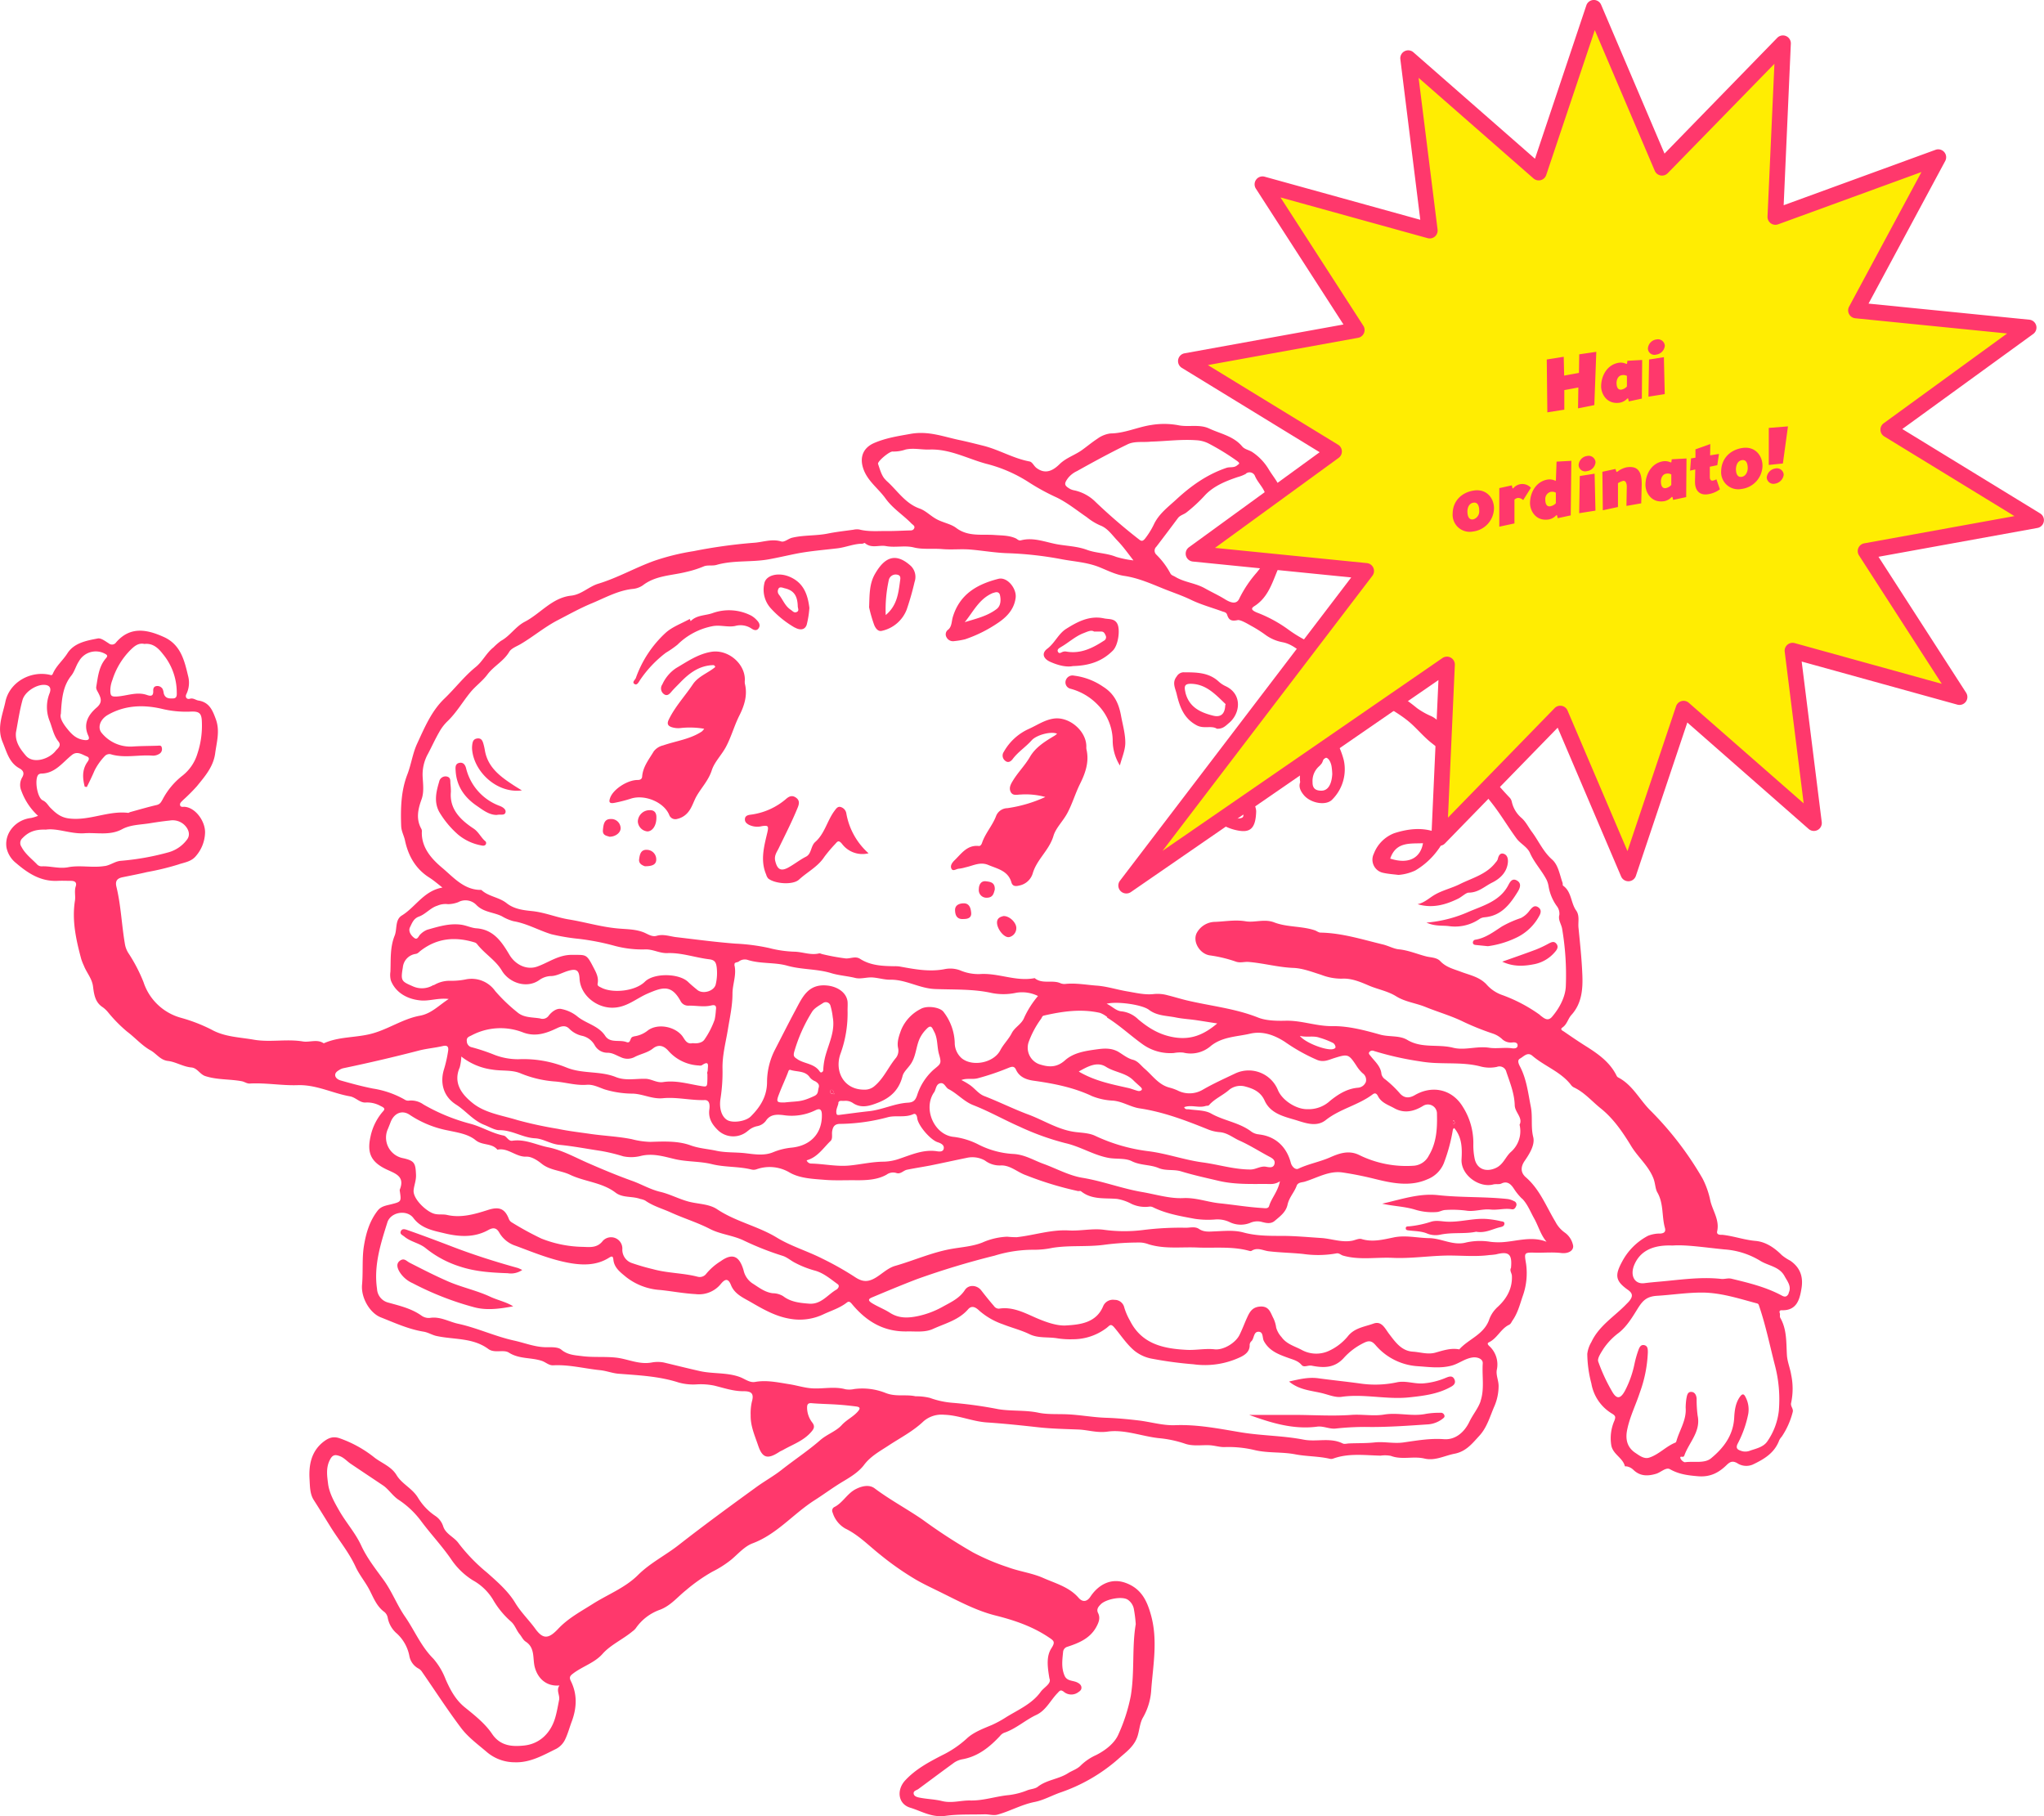 <svg xmlns="http://www.w3.org/2000/svg" width="627.5" height="557.54" viewBox="0 0 627.5 557.54"><title>order</title><path d="M254.85 335c0 .83.74.78 1.38.83-.4-.42-.27-1.29-1-1.3-.16-.01-.39.33-.38.47zm191.41 10.12c.11-.12.34-.27.32-.39 0-.27-.14-.65-.33-.75s-.16.22-.21.36-.18.55.22.78z" fill="#ff386c"/><path d="M549.6 387a15 15 0 0 1-2.6-1.71c-2.24-2.25-4.93-4.09-8.07-4.36-3.47-.3-6.74-1.51-10.18-1.87-.44 0-1.85.12-1.59-1.06.78-3.47-1.33-6.25-2.08-9.34a26 26 0 0 0-2.41-6.9 100.67 100.67 0 0 0-16.07-20.93c-3.32-3.32-5.43-7.82-9.83-10.08a1.15 1.15 0 0 1-.47-.5c-1.94-4-5.39-6.52-9-8.82-2.42-1.51-4.78-3.11-7.12-4.73-.36-.25-1.45-.66-.48-1.31 1.42-1 1.66-2.68 2.75-3.86 3.21-3.56 3.51-8.05 3.32-12.39-.19-4.8-.71-9.6-1.18-14.39-.17-1.75.42-3.69-.73-5.27-1.66-2.35-1.36-5.76-4-7.6-.17-.12-.06-.6-.16-.88-.89-2.49-1.29-5.45-3.23-7.16-2.77-2.45-4.15-5.78-6.26-8.58-1-1.35-1.78-3-3.1-4.16a9.08 9.08 0 0 1-3-5 2.64 2.64 0 0 0-.61-1.2 116.82 116.82 0 0 1-9.64-11.55c-.37-.55-.53-1.22-1.2-1.66-3.11-1.92-5.52-4.66-8.14-7.16-1.66-1.57-2.84-3.58-5.12-4.68a22.65 22.65 0 0 1-4.41-2.49 56.67 56.67 0 0 0-8.73-5.93c-2.12-1.12-4.59-1.66-6.39-3.19a62.15 62.15 0 0 0-15.55-10.09 40.45 40.45 0 0 1-8.59-4.73 41.43 41.43 0 0 0-9.83-5.37c-2.68-1.11-1.15-1.72-.34-2.29 5.17-3.66 5.57-10.09 8.79-14.88.15-.22.06-.6.09-.9.27-2.58.44-5.18.83-7.73a8.25 8.25 0 0 0-.46-3.76c-.55-2-2.17-3.91-1-6.21.29-.57-.31-1-.45-1.45-.73-2.58-2.54-4.54-3.87-6.76a16.62 16.62 0 0 0-5-5.27c-1-.66-2.35-.83-3.12-1.73-2.67-3.21-6.65-3.89-10.17-5.53-3-1.4-6.31-.36-9.44-1a24.08 24.08 0 0 0-8.31-.08c-4.23.63-8.16 2.56-12.56 2.6a8.69 8.69 0 0 0-4.05 1.66c-1.66 1.08-3.13 2.33-4.71 3.46-2.21 1.57-4.84 2.34-6.87 4.33-1.86 1.83-4.24 3.27-7.05 1.15-.83-.61-1.25-1.82-2.14-2-5-.93-9.3-3.59-14.17-4.82-2.28-.57-4.58-1.15-6.89-1.66-5.07-1-9.8-3-15.43-2-3.85.69-7.59 1.25-11.21 2.81-3.26 1.41-4.47 4.16-3.45 7.54 1.2 4 4.62 6.28 6.9 9.45s5.43 5.08 8 7.73c.38.39 1.17.74.83 1.47s-1 .65-1.61.66c-2.32.07-4.63.21-6.94.17-2.77 0-5.56.24-8.31-.47a4.84 4.84 0 0 0-1.77.07c-2.62.37-5.25.65-7.83 1.17-3.64.74-7.38.43-11 1.29-1.22.29-2.36 1.45-3.37 1.14-2.93-.89-5.68.26-8.5.42a158.1 158.1 0 0 0-18.39 2.56 71 71 0 0 0-12.16 3c-5.81 2.1-11.2 5.21-17.11 7-2.92.89-5.14 3.32-8.31 3.66-5.87.64-9.39 5.48-14.21 8-2.88 1.48-4.54 4.36-7.33 5.87a17.32 17.32 0 0 0-2.31 2c-2.17 1.7-3.32 4.29-5.41 6-3.58 2.89-6.35 6.56-9.64 9.72-4 3.82-6.15 9-8.41 13.89-1.38 3-1.79 6.33-3 9.45-1.93 5-2.08 10.39-1.88 15.79.07 1.66.83 2.88 1.15 4.34 1 4.78 3.27 8.86 7.59 11.55 1.28.83 2.42 1.81 3.93 3-5.74 1-8.26 6-12.46 8.57-2.15 1.32-1.4 4.16-2.21 6.18-1.47 3.66-1.15 7.36-1.3 11.07A6.79 6.79 0 0 0 120 301c1.45 3.71 5.08 5.82 9.39 6.13 2.62.17 5.14-.83 8.36-.47-3.16 2.08-5.35 4.5-8.85 5.14-5.44 1-10 4.4-15.43 5.67-4.63 1.09-9.51.78-13.95 2.75a.29.29 0 0 1-.22 0c-2-1.3-4.28-.17-6.34-.52-5-.83-10 .33-15-.53-4.4-.78-9-.83-13.07-3.12a50.21 50.21 0 0 0-9.27-3.59 16.77 16.77 0 0 1-11.57-11 49.48 49.48 0 0 0-4.71-9 7.48 7.48 0 0 1-1-2.72c-1-5.82-1.2-11.77-2.6-17.53-.43-1.77.23-2.57 1.86-2.91 2.49-.52 5.06-1 7.58-1.6a80.13 80.13 0 0 0 9.54-2.31c1.85-.66 4-.83 5.46-2.65a11.41 11.41 0 0 0 2.77-7.06c.13-3.39-2.77-7.65-6.17-8-.59-.06-1.38.23-1.51-.6-.09-.61.49-1 .93-1.48a56.86 56.86 0 0 0 4.24-4.24c2.43-3 5.06-5.94 5.62-10.12.47-3.51 1.51-6.87.2-10.46-1-2.74-2-5.2-5.33-5.73-.9-.14-1.59-.88-2.71-.53-.77.23-1.5-.44-1-1.45a8 8 0 0 0 .52-5.58c-1.13-4.8-2.3-9.61-7.41-11.93S40 192.14 35.64 197.2a1.52 1.52 0 0 1-2.23.31c-1.09-.67-2.41-1.73-3.41-1.51-3.47.66-7.27 1.36-9.31 4.56-1.38 2.18-3.43 3.83-4.45 6.21-.27.65-.56.48-1 .37-6-1.32-12.46 2.38-13.62 8.45-.86 3.91-2.62 7.85-.84 12.16 1.29 3.07 2 6.37 5.18 8.11 1.31.71 1.55 1.61.83 2.82a4.58 4.58 0 0 0-.24 4.06 19.33 19.33 0 0 0 5.13 7.7 12.55 12.55 0 0 1-2.13.66c-4.7.52-8.23 4.6-7.56 9.07A8.14 8.14 0 0 0 5 265c3.66 3.14 7.55 5.63 12.64 5.4 1.38-.07 2.77 0 4.15 0 1.21 0 1.84.52 1.47 1.66-.51 1.52 0 3-.27 4.53-.94 6.11.39 12 1.94 17.78a17.69 17.69 0 0 0 .83 2.1c.83 2.14 2.49 3.89 2.8 6.36s.65 4.89 3 6.38a9.07 9.07 0 0 1 1.74 1.69 43.74 43.74 0 0 0 5.7 5.77c2.49 1.87 4.53 4.26 7.19 5.75 1.83 1 3 3 5.38 3.27s4.67 1.79 7.22 2c1.79.18 2.58 2.1 4.22 2.64 3.63 1.19 7.48.89 11.18 1.58.9.16 1.59.77 2.49.71 4.91-.27 9.83.66 14.64.5 5.81-.2 10.72 2.49 16.11 3.43 1.84.32 3.07 2.11 5 1.89a8.5 8.5 0 0 1 4.51 1.13c1.66.73 1 1.18.3 2a17.07 17.07 0 0 0-3.48 7.27c-1.14 5.05.09 7.84 4.83 10.11 2.7 1.29 5.81 2.09 4.15 6.22a.92.92 0 0 0 0 .46c.48 3.26.48 3.27-2.7 4.07-1.53.39-3.07.57-4.15 2-2.44 3.17-3.51 6.81-4.15 10.68s-.23 8-.59 12 2.39 8.68 5.71 10c4.3 1.7 8.55 3.66 13.17 4.41 1.38.22 2.58 1 3.86 1.3 5.36 1.2 11.19.47 16 4 1.94 1.45 4.68.06 6.36 1.15 3.16 2 6.74 1.43 10 2.49 1.24.38 2.22 1.45 3.56 1.39 4.88-.27 9.59 1 14.4 1.49 2 .2 3.93 1 5.91 1.11 6.14.48 12.29.76 18.22 2.68a16.61 16.61 0 0 0 5.6.57 20.52 20.52 0 0 1 5.32.38c3 .73 5.91 1.76 9.05 1.72 2.53 0 3.21.83 2.49 3.32a16.19 16.19 0 0 0-.35 4.08c-.07 3.32 1.29 6.27 2.3 9.28 1.32 3.92 2.94 4.28 6.53 1.93.38-.24.83-.41 1.21-.63 2.94-1.66 6.24-2.78 8.56-5.49.89-1 1.18-1.78.27-2.93a7.55 7.55 0 0 1-1.55-4.45c0-1 .21-1.54 1.43-1.43 2.57.22 5.14.25 7.72.42 1.91.12 3.82.32 5.72.56 1.15.14 1.79.39.63 1.66-1.42 1.58-3.32 2.43-4.79 4-1.78 2-4.49 2.82-6.65 4.68-3.74 3.28-8 6.07-11.93 9.18-2.35 1.84-5 3.32-7.48 5.09-8.07 5.86-16.13 11.74-24 17.89-4.09 3.22-8.79 5.53-12.51 9.22-4 4-9.36 6-14.06 9-3.67 2.31-7.48 4.36-10.47 7.54s-4.68 3.32-7.14-.12c-2-2.73-4.39-5-6.18-8-2.13-3.47-5.41-6.33-8.52-9.09a54.25 54.25 0 0 1-8.73-9c-1.39-2-4-2.81-4.77-5.28a6.06 6.06 0 0 0-2.49-3.21 17.77 17.77 0 0 1-5.25-5.56c-1.79-2.9-4.89-4.16-6.55-6.89-1.54-2.58-4.37-3.6-6.65-5.29a36.25 36.25 0 0 0-11-6.09c-2.14-.67-3.59.17-5 1.29-3.57 2.93-4.33 7-4.07 11.35.13 2.17.08 4.49 1.3 6.38 1.76 2.75 3.46 5.53 5.19 8.31 2.49 4 5.59 7.73 7.62 12.12 1.14 2.49 2.94 4.62 4.2 7s2.24 5.19 4.69 6.95a3 3 0 0 1 1 1.75 8.37 8.37 0 0 0 2.49 4.57 12.57 12.57 0 0 1 4.15 7.13 5.48 5.48 0 0 0 2.87 3.93 2.87 2.87 0 0 1 1 .95c4 5.76 7.77 11.63 12 17.24 2.18 2.9 5.21 5.09 8 7.48a13.22 13.22 0 0 0 8.5 3.07c4.66.17 8.66-2.13 12.68-4.11a6.36 6.36 0 0 0 2.86-3.09c.83-1.77 1.3-3.64 2-5.46 1.51-4.16 1.66-8.25-.32-12.25-.62-1.24-.21-1.66.72-2.37 2.89-2.19 6.55-3.23 9-6s6.25-4.45 9.2-6.92a4.81 4.81 0 0 0 1-.94 15.15 15.15 0 0 1 7.42-5.68c3.32-1.26 5.37-3.91 8-6a51.84 51.84 0 0 1 8.07-5.67 32.39 32.39 0 0 0 5.91-3.78c2.06-1.75 4-4 6.41-4.92 7.48-2.78 12.46-9 19-13.2 3-1.91 5.86-4.06 8.93-5.88 2.33-1.39 4.73-2.88 6.33-5 2-2.68 4.88-4.22 7.48-5.93 3.66-2.41 7.59-4.41 10.8-7.48a8.43 8.43 0 0 1 6.36-2c4.46.14 8.64 2.07 13.14 2.36 5.27.35 10.54.91 15.78 1.49 4.07.45 8.15.52 12.23.68 3 .12 5.7 1.1 9 .64 5.15-.72 10.37 1.4 15.6 2a34.8 34.8 0 0 1 8 1.66c2.49.91 5.08.42 7.58.52 1.66.07 3.26.64 4.81.57a34.31 34.31 0 0 1 9.25.95c4.11.95 8.26.48 12.39 1.28 3.41.66 7.07.55 10.55 1.36a1.83 1.83 0 0 0 1.1-.07c4.74-1.7 9.66-1 14.52-.89a9.4 9.4 0 0 1 3.14.07c3.39 1.3 6.94 0 10.35.83 3.24.76 6.15-.9 9.21-1.49 3.56-.68 5.47-3.18 7.64-5.54 2.41-2.63 3.27-6.07 4.67-9.22a15.8 15.8 0 0 0 1.21-5.75c.09-1.82-.83-3.47-.56-5.17a7.66 7.66 0 0 0-2.35-7.42c-.39-.37-.66-.83-.08-1.09 2.57-1.22 3.67-4.16 6.18-5.37.61-.3.74-.83 1.07-1.31 1.58-2.24 2.24-4.8 3.09-7.35a20.78 20.78 0 0 0 1.1-10c-.57-3.47-.72-3.6 2.78-3.5 2.67.07 5.34-.21 8 .11 2.49.29 4.1-1 3.57-2.63a6.32 6.32 0 0 0-2.37-3.57 9.3 9.3 0 0 1-3-3.42c-2.82-4.67-4.76-9.9-9.07-13.64-1.49-1.29-1.74-3-.37-5s3.26-4.88 2.64-7.35c-.78-3.14-.12-6.22-.74-9.32-.83-4.21-1.3-8.48-3.32-12.33-.47-.9-.88-1.94 0-2.43 1.13-.6 2.31-2.17 3.83-.83 3.8 3.24 8.78 4.9 11.89 9a2.49 2.49 0 0 0 .89.71c3.19 1.51 5.45 4.22 8.13 6.37 3.94 3.14 6.79 7.32 9.41 11.63 2.08 3.42 5.29 6 6.81 9.88.58 1.46.57 3.22 1.2 4.3 2 3.47 1.33 7.34 2.33 10.9.32 1.15-.17 1.66-1.38 1.75a10 10 0 0 0-3.79.68 18.93 18.93 0 0 0-8 8c-2.24 4.16-2.05 5.88 1.82 8.61 1.66 1.17 1.43 2.16.41 3.44a10.62 10.62 0 0 1-.79.83c-3.66 3.86-8.47 6.65-10.86 11.78a9.14 9.14 0 0 0-1.24 3.6 37.05 37.05 0 0 0 1.25 9.07 13.45 13.45 0 0 0 6.42 9.32c1.12.68 1 1.12.66 2.1a13.41 13.41 0 0 0-.94 7.7c.59 2.71 3.51 3.72 4.15 6.28 0 .11.57 0 .83.13a3.93 3.93 0 0 1 1.78 1c2 1.93 4.28 2 6.9 1.23 1.53-.42 3.09-2.14 4.34-1.42 2.75 1.55 5.47 1.89 8.56 2.15 3.85.33 6.47-1.13 8.86-3.47 1.13-1.1 1.89-1.25 3.15-.59a5.06 5.06 0 0 0 4.81.49c3.51-1.66 6.72-3.56 8.16-7.48A5.24 5.24 0 0 1 547 441a24.09 24.09 0 0 0 3.32-7.4c.4-1.2-.75-1.8-.44-3a20.76 20.76 0 0 0 0-8.58c-.33-2.08-1.19-4-1.31-6.13-.22-3.84 0-7.77-2-11.29-.3-.55 0-1-.2-1.55s.07-.88.63-.83c4.41.12 5.43-3 6-6.41.67-3.58-.17-6.59-3.4-8.81zM34.51 208.72a22.7 22.7 0 0 1 5.49-9.14c1.13-1.11 2.43-2.33 4.34-1.9 2.61-.31 4.31 1.33 5.66 3.09a18.48 18.48 0 0 1 4.26 11.49c0 .83.23 2.08-1.09 2.14s-2.49 0-2.91-1.59a4.78 4.78 0 0 0-.33-1.29 1.86 1.86 0 0 0-2-.89c-.66.12-.92.68-.89 1.4.07 1.47-.47 1.83-1.94 1.31-3.13-1.1-6.24.33-9.36.48-1.59.07-1.79-.32-1.87-1.56a9 9 0 0 1 .64-3.54zm-15.82 10.4c.27-4.84.66-8.55 3.22-11.75 1-1.26 1.4-3 2.32-4.37a5.93 5.93 0 0 1 8.18-2.21c.55.32.68.62.15 1.24-2.2 2.49-2.49 5.68-3 8.75-.15.78.38 1.4.71 2.09.76 1.52 1.21 2.77-.6 4.34-2.49 2.14-4.24 4.94-2.58 8.59.46 1 .24 1.57-1.3 1.36-2.38-.32-3.78-1.74-5.13-3.42s-2.39-3.38-1.97-4.62zM4.9 224.83c.63-3.32 1.1-6.65 2-9.91.66-2.49 4.06-4.69 6.53-4.69 1.75 0 2.42.93 1.8 2.56a11.51 11.51 0 0 0 0 8.53c.83 2.1 1.21 4.44 2.69 6.27 1.09 1.34-.27 2.19-.83 2.89-1.87 2.45-6.88 4.22-9.2 1.43-1.62-1.91-3.29-4.11-2.99-7.08zm6.84 13a1.54 1.54 0 0 1 1-.36c4.21-.08 6.45-3.4 9.3-5.68 1.66-1.36 3.18-.14 4.58.4s.18 1.66-.15 2.29c-1.32 2.34-1.05 4.65-.47 7l.65.12c.83-1.66 1.66-3.37 2.39-5.09a18.38 18.38 0 0 1 3.13-4.41 1.93 1.93 0 0 1 2.13-.47c4.15 1.13 8.41 0 12.6.34a3.65 3.65 0 0 0 2.17-.66 1.66 1.66 0 0 0 .58-1.85c-.11-.74-.83-.56-1.31-.54-2.57.09-5.13.07-7.71.25a11.33 11.33 0 0 1-9.41-4.17c-1.26-1.45-.71-4 1.83-5.51 5.19-3 10.86-3.22 16.54-1.92a31.63 31.63 0 0 0 8.86.88c2.82-.15 3.46.53 3.53 3.28a27.24 27.24 0 0 1-1.41 9.74 13.53 13.53 0 0 1-4.57 6.65 22.44 22.44 0 0 0-6.06 7.25c-.47.83-.78 1.5-1.85 1.75-2.72.63-5.42 1.43-8.12 2.17-.22.06-.44.26-.64.24-6.15-.72-11.89 2.49-18.12 1.72-2.67-.32-4.15-1.7-5.73-3.27-.77-.77-1.17-1.75-2.36-2.29-1.72-.8-2.58-6.46-1.37-7.85zm20.49 28c-3.79.65-7.6-.32-11.3.39-2.83.54-5.48-.42-8.23-.27a1.93 1.93 0 0 1-1.4-.69c-1.66-1.7-3.61-3.16-4.73-5.34a2 2 0 0 1 .34-2.64c1.75-1.83 3.8-2.74 7.17-2.6 3.49-.54 7.71 1.4 11.85 1.11 3.8-.26 7.83.78 11.57-1.25 2.6-1.4 5.69-1.35 8.58-1.83 2-.33 4-.61 6.06-.83a5.23 5.23 0 0 1 4.4 1.29c1.4 1.32 2 3.15.83 4.62a10.59 10.59 0 0 1-5.5 3.81 78.83 78.83 0 0 1-14.76 2.65c-1.75.13-3.11 1.29-4.88 1.6zm139.41 256c-.34 1.78-.66 3.59-1.15 5.33-1.38 4.88-4.84 8.19-9.62 8.68-3.32.34-7.18.32-9.8-3.57-2.14-3.18-5.37-5.73-8.41-8.19-2.88-2.34-4.48-5.46-5.87-8.61a21.26 21.26 0 0 0-3.75-6.29c-3.8-3.78-5.76-8.67-8.71-12.93-2.43-3.51-4-7.7-6.53-11.19s-5.11-6.73-6.91-10.62-4.63-7-6.72-10.65c-1.51-2.62-3.11-5.48-3.46-8.38-.27-2.22-.71-4.81.56-7.25.83-1.66 1.66-1.66 3-1.18s2.24 1.58 3.36 2.34c3.32 2.24 6.65 4.45 10 6.7 1.66 1.13 2.92 3.17 4.69 4.35a27.42 27.42 0 0 1 6.84 6.41c3 4.07 6.47 7.7 9.34 11.88a22.19 22.19 0 0 0 6.65 6.45 16.69 16.69 0 0 1 6.13 5.82 26.65 26.65 0 0 0 5.58 6.84c1.26 1.1 1.66 2.7 2.7 3.93.61.73 1 1.7 1.8 2.23 3 1.92 2.1 5.2 2.82 7.88 1 3.66 3.75 5.94 7.58 5.59-1.11 1.52.18 2.92-.12 4.47zm210.82-376.41a1.79 1.79 0 0 1 2.76.58c1 2.54 3.53 4.25 3.5 7.35 0 1.79 1.32 3.41 1.37 5.51a29.63 29.63 0 0 0-.1 6.72c.17 4.16-1.79 7.23-4.23 10.24a36 36 0 0 0-5.29 7.91c-.71 1.61-2.18 1.62-4.39.24-2-1.24-4.15-2.22-6.1-3.32-3-1.71-6.38-1.86-9.22-3.6-.5-.31-1.1-.4-1.44-1a23.87 23.87 0 0 0-4.32-5.78 1.66 1.66 0 0 1 0-2.45q3.32-4.34 6.59-8.74c.67-.92 1.78-1.11 2.62-1.75a46.38 46.38 0 0 0 5.81-5.4c2.67-2.78 6.31-4.26 10-5.5a11.34 11.34 0 0 0 2.51-1zm-54.52 1.26a7.66 7.66 0 0 1 2.68-2.06c5.12-2.86 10.27-5.67 15.54-8.22 2.17-1.06 4.78-.55 7.16-.83 4.63-.12 9.24-.76 13.88-.43a9.37 9.37 0 0 1 4.1 1.14 73.53 73.53 0 0 1 8.56 5.29c1 .77.45.83-.07 1.29-1 .83-2.19.4-3.27.76-5.91 2-10.8 5.46-15.33 9.64-2.49 2.3-5.26 4.33-6.84 7.48a23.92 23.92 0 0 1-2.83 4.61c-.69.83-1.12.83-1.83.25a171.77 171.77 0 0 1-13.29-11.45 13.18 13.18 0 0 0-6.49-3.6 5.07 5.07 0 0 1-1.3-.4c-2-1.13-2-1.68-.66-3.49zm-55.94.73c-1.3-1.12-1.84-3.24-2.44-5-.26-.74 3.51-3.91 4.49-3.8A11.16 11.16 0 0 0 278 138c2.43-.55 4.9.09 7.37 0 6.18-.23 11.59 2.78 17.33 4.35a43.72 43.72 0 0 1 13.3 5.8 67.44 67.44 0 0 0 8.36 4.55c3.32 1.6 6.25 4 9.3 6.08a17.87 17.87 0 0 0 4.05 2.49c2.31.83 3.71 3 5.4 4.76s3 3.6 4.85 6a30.35 30.35 0 0 1-5.32-1.09c-2.9-1.18-6.11-1.11-8.92-2.14-3-1.11-6.08-1.17-9.14-1.71-3.67-.66-7.29-2.24-11.16-1.22-.71.19-1.11-.41-1.66-.64-2.08-.91-4.24-.83-6.45-1-3.95-.28-8.11.58-11.74-2.15-1.66-1.27-4-1.6-6-2.68s-3.32-2.62-5.33-3.32c-4.48-1.61-6.9-5.73-10.28-8.65zM125.86 284.66c.63-1.27 1.09-2.72 2.83-3.32 2-.74 3.46-2.67 5.6-3.32a6.24 6.24 0 0 1 3.26-.46 9.25 9.25 0 0 0 3.12-.61 4.65 4.65 0 0 1 5.66.94c2.18 2.17 5.21 2.13 7.73 3.37a14.12 14.12 0 0 0 3.58 1.53c4.15.7 7.76 2.82 11.63 4a63.54 63.54 0 0 0 8.39 1.41 74.62 74.62 0 0 1 11 2.14 32.55 32.55 0 0 0 9.62 1.1c2.33 0 4.28 1.24 6.65 1.14 4.33-.16 8.52 1.39 12.81 1.9 1.74.21 2.08 1 2.28 2.43a15.08 15.08 0 0 1-.28 5.21c-.46 2.17-4 3.17-5.68 1.75-.94-.77-1.89-1.55-2.76-2.39-2.76-2.73-10.52-2.86-13.29-.15-3 3-10 3.66-13.44 1.84-.57-.3-1.24-.49-1.1-1.22.41-2.06-.61-3.67-1.48-5.36-2-3.86-2.21-3.42-6.35-3.47s-7.16 2.32-10.67 3.58c-3.32 1.2-6.8-.61-8.56-3.58-2.28-3.83-4.79-7.77-10.15-8.15-1.57-.11-3.11-.91-4.78-1.12-3.61-.46-6.92.61-10.29 1.55a6 6 0 0 0-2.07 1.36c-.65.5-.91 2-2 1.12-.97-.72-1.84-2.05-1.26-3.22zm99.68 11.48c-.23-.83.83-.61 1.3-1a3 3 0 0 1 2.82-.43c3.95 1.21 8.22.66 12 1.73 4.48 1.26 9.14.95 13.51 2.29 2.4.73 5 .88 7.4 1.48 1.73.42 3.6-.31 5.46-.14s3.62.71 5.22.68c4.86-.1 8.95 2.67 13.8 2.86 5.76.23 11.63-.06 17.32 1.2a18.48 18.48 0 0 0 7.64-.06 11 11 0 0 1 6.65 1 28.69 28.69 0 0 0-4.24 6.65c-.77 2-2.87 2.89-3.82 4.76s-2.49 3.32-3.49 5.2c-2 3.91-8.49 5.19-11.82 2.54a6.3 6.3 0 0 1-2.19-4.86 16.33 16.33 0 0 0-3.46-9.44c-1.09-1.43-5.09-2-7-.87a12.66 12.66 0 0 0-6 6.46c-.58 1.61-1.35 3.61-.93 5.52a3.62 3.62 0 0 1-.63 3c-2.34 2.79-3.73 6.27-6.6 8.68a4.55 4.55 0 0 1-3.21 1.11c-6.29 0-9.14-5.71-7.25-11a36.31 36.31 0 0 0 2.18-13.3c0-.91.07-1.83 0-2.73-.35-2.86-3.17-4.58-6.1-4.92-6-.69-7.77 3.58-9.91 7.57s-4.15 8-6.22 12a21.91 21.91 0 0 0-2.49 10c0 4.41-2.06 7.68-5 10.6-1.57 1.56-5.64 2.12-7.29 1.07-1.83-1.16-2.43-3.91-2-6.52a52.84 52.84 0 0 0 .62-9.18c-.09-4.16 1-8.1 1.66-12.13.58-3.61 1.4-7.18 1.4-10.92 0-3 1.38-5.89.54-9zm114.29 16.2c4 2.49 7.36 5.69 11.15 8.37a14.57 14.57 0 0 0 9.41 2.54 10.41 10.41 0 0 1 2.87-.13 9.38 9.38 0 0 0 8.5-2.07c3.56-2.83 7.92-2.78 12-3.73 3.84-.9 7.42.4 10.67 2.49a55.5 55.5 0 0 0 10 5.59c2 .76 3.51-.07 5.11-.57 4.23-1.33 4.49-1.31 6.89 2.34a11 11 0 0 0 1.89 2.29 2.5 2.5 0 0 1 1 2.65 2.84 2.84 0 0 1-2.49 1.8c-3.32.3-6 2-8.48 4a9.68 9.68 0 0 1-7 2.58c-3.44.07-7.8-2.77-9.06-5.93a9.7 9.7 0 0 0-13-5.07c-3.39 1.61-6.79 3.15-10 5a8 8 0 0 1-7.81.24 15.84 15.84 0 0 0-2.56-.89c-3.32-.91-5.15-3.75-7.58-5.82-1.15-1-2-2.31-3.58-2.71s-3-1.56-4.37-2.39c-2.34-1.37-4.77-1.06-7-.75-3.32.47-6.83 1-9.43 3.32s-5.09 2.14-8 1.17a5.4 5.4 0 0 1-3.21-6.65 28.57 28.57 0 0 1 3.89-7.3c.24-.34.28-.83.83-.95 5.7-1.3 11.41-2.14 17.22-.83a7.82 7.82 0 0 1 2.24 1.3zm-.12-4.2c3-.83 10.8.2 13 1.84 2.49 1.9 5.47 1.79 8.27 2.36 2.06.42 4.15.52 6.26.83s3.94.62 6.45 1c-4.23 3.58-8.18 5.1-13.29 4.25-4.41-.74-7.74-2.79-11-5.53a8.66 8.66 0 0 0-5-2.42c-1.78-.1-2.95-1.58-4.68-2.34zm59.37 9.86c2.2.52 4.15-.14 6 .55a23.72 23.72 0 0 1 4.24 1.66 1.8 1.8 0 0 1 .67 1.13c.08.42-.37.6-.75.71-2 .53-8.5-1.89-10.19-4.06zm-154.2 7.19c-1-.64-1.41-.9-1.09-2.19a48.21 48.21 0 0 1 5.46-12.32c.71-1.22 2.24-2 3.51-2.83a1.49 1.49 0 0 1 2.13.69 20.12 20.12 0 0 1 .76 3.71c.77 4.16-1.1 7.81-2.18 11.63a20.37 20.37 0 0 0-.72 4.25c0 .41 0 .76-.41 1s-.59-.07-.76-.3c-1.64-2.35-4.56-2.25-6.7-3.62zm6.43 8.81c-.28.93 0 1.87-1.42 2.49-4.09 1.88-4.59 1.46-9 1.94-2.49.06-2.67-.17-1.7-2.64.83-2.19 1.84-4.32 2.69-6.51.17-.45.24-1 .83-.83 2 .66 4.52.17 5.94 2.34a4.15 4.15 0 0 0 1.66 1.16c.76.49 1.36 1 1 2zm4.91 1.86c-.64 0-1.34 0-1.38-.83 0-.16.22-.48.33-.48.79 0 .66.9 1.05 1.3zm-1.31 14.48c.83-.78.39-2 .56-3.06.24-1.5.83-2.26 2.43-2.27a58.83 58.83 0 0 0 14.66-2.05c2.49-.66 5.27.22 7.82-.94.69-.32 1.1.32 1.2 1.19.22 2.25 4 6.65 6.24 7.41 1 .32 2.08.83 1.91 1.93s-1.31 1-2.28.83c-4-.54-7.58 1.06-11.25 2.3a15.78 15.78 0 0 1-4.84.93c-3.55 0-7 .83-10.48 1.17-4 .4-7.87-.5-11.82-.59a1.5 1.5 0 0 1-1.42-1c3.27-.89 5.03-3.68 7.27-5.88zm2.43-11.72c.22-1 1.06-.57 2-.69a4 4 0 0 1 2.34.57c2.64 1.84 5.15 1.06 7.87 0 3.93-1.54 6.47-4 7.53-8.18.32-1.27 1.6-2.37 2.43-3.56 1.66-2.33 1.66-5.17 2.71-7.68a10.14 10.14 0 0 1 2.12-3.1c1.56-1.7 1.83-.42 2.44.71 1.17 2.18.83 4.65 1.5 6.95.83 2.9.56 2.88-1.66 4.72a17.78 17.78 0 0 0-5.08 7.9c-.52 1.44-1.05 2.14-2.83 2.24-4.07.23-7.83 2.17-11.9 2.61-3.07.33-6.14.76-9.21 1.15-.31 0-.65.07-.77-.3-.34-1.17.33-2.21.57-3.31zm29.39-3.24c.64-.93.56-2.43 1.79-2.81 1.4-.42 1.71 1.26 2.69 1.76 2.68 1.38 4.73 3.81 7.56 4.92 4.91 1.91 9.49 4.53 14.32 6.65a80.33 80.33 0 0 0 13.91 5c4.71 1.06 8.71 3.7 13.35 4.55 2.36.42 5.07 0 7.09 1 2.68 1.35 5.6 1 8.22 2.1 2.18.93 4.57.36 6.83 1 3.77 1.16 7.63 2 11.47 2.9 4.83 1.17 9.75 1 14.66 1 1.34 0 2.71.25 4.32-.83-.68 3.23-2.58 5.13-3.32 7.58-.27.95-1.43.67-2 .64-4.41-.26-8.79-1-13.17-1.45-3.75-.38-7.26-1.79-11.21-1.6-4.15.2-8.43-1.15-12.64-1.87-6.19-1.06-12-3.32-18.27-4.36-4.15-.67-8.07-2.88-12.11-4.33-3-1.1-5.74-2.86-9.3-3a26.81 26.81 0 0 1-10.37-2.8 22.82 22.82 0 0 0-7.56-2.41c-6.1-.44-9.74-8.55-6.26-13.67zm48.27 1a19.63 19.63 0 0 0 6.65 1.49c3 .24 5.47 2 8.31 2.39 7.31 1.11 14.12 3.71 20.91 6.45a12.06 12.06 0 0 0 3.49.83c2.43.17 4.15 1.71 6.13 2.59 3.13 1.39 6.06 3.27 9.1 4.89 1 .52 2 1.08 1.66 2.33s-1.55 1-2.49.83c-1.74-.36-3.17.83-4.86.83-5 0-9.74-1.51-14.62-2.17-5.58-.74-10.89-2.68-16.52-3.42a53.74 53.74 0 0 1-16.55-4.75c-1.73-.83-3.88-.91-5.86-1.14-5.35-.61-9.79-3.59-14.67-5.4-4.59-1.71-9-3.92-13.53-5.67-1.83-.7-3-2.53-4.68-3.57a20.21 20.21 0 0 0-2.33-1.34c1.66-.67 3.32-.11 5-.54a75.57 75.57 0 0 0 9.27-3.12c1-.4 1.9-.83 2.49.47 1.1 2.42 3.42 3.14 5.61 3.42 6 .85 11.91 2 17.53 4.6zm-3.78-7.48c2.78-1.55 5.61-3.12 8.31-1.41s6.1 1.82 8.42 4.16c.7.7 1.45 1.34 2.17 2 .27.27.63.62.31 1a1.25 1.25 0 0 1-1 .26c-1-.24-2-.67-3-.91-5.13-1.15-10.28-2.15-15.16-5zm55.31 19.33a4.67 4.67 0 0 1-2.35-.83c-3.7-2.84-8.44-3.32-12.46-5.62-1.84-1-4.37-.91-6.6-1.23-.59-.08-1.23.18-1.59-.67 2.18-.83 4.44.32 6.59-.37.35-.11.83 0 1.05-.26 1.75-2 4.28-3 6.24-4.75a5.53 5.53 0 0 1 5-.93c2.36.63 4.6 1.6 5.81 4.26 1.79 4 5.87 4.9 9.57 6 3 .93 6.39 2.24 9.22 0 4.39-3.47 10-4.56 14.4-7.89.89-.67 1.33 0 1.61.52 1.05 2.12 3.26 2.74 5.06 3.76 3 1.66 6 1 8.85-.77a2.78 2.78 0 0 1 4.21 2.54c.12 4.42-.12 8.8-2.49 12.74a5.65 5.65 0 0 1-4.47 3.11 32.72 32.72 0 0 1-17-3.32c-3.25-1.55-6.23-.39-9 .83-3.13 1.35-6.5 1.94-9.59 3.41-.93.44-2-.66-2.3-1.75-1.3-5-4.74-8.2-9.8-8.77zm-156.9-1.09a6 6 0 0 1 2.8-1.43 4.33 4.33 0 0 0 2.66-1.6c1.35-2.13 3.49-2 5.3-1.81a16.61 16.61 0 0 0 9.74-1.38c.92-.45 2.12-1 2.18 1.2.15 5.58-3.25 9.54-9.21 10.17a20 20 0 0 0-5.71 1.4c-2.8 1.18-5.81.64-8.57.32-3-.34-6-.12-8.95-.76-2.62-.57-5.26-.7-7.89-1.66-3.88-1.41-8.22-1.19-12.35-1.06a24.85 24.85 0 0 1-5.67-.83c-4.15-.83-8.36-1-12.46-1.58-3.42-.5-6.9-.89-10.28-1.6a120.92 120.92 0 0 1-12.31-2.66c-4.73-1.47-9.93-2.14-13.77-5.21-3.12-2.49-6.18-6-4-11a15.37 15.37 0 0 0 .48-3.32 19.32 19.32 0 0 0 9.45 4c3 .52 6.11 0 8.88 1.22A34.1 34.1 0 0 0 170.5 332c3.24.27 6.4 1.28 9.69 1 1.94-.14 3.71.83 5.43 1.42a30 30 0 0 0 8.73 1.3c3.11.14 5.95 1.73 9.14 1.41 4.29-.42 8.53.7 12.83.57 1.66-.06 1.59 1.82 1.45 2.83-.37 2.66.76 4.55 2.49 6.27a6.79 6.79 0 0 0 9.35.33zm-12.46-17.45v1.45c-.07 2.73 0 2.57-2.67 2.12-3.6-.63-7.19-1.66-10.89-1.09-2 .33-3.63-1-5.51-1-3-.07-6.09.64-9-.52-4.92-2-10.36-.9-15.33-3a35 35 0 0 0-14.62-2.49 20.17 20.17 0 0 1-7.83-1.54 59.79 59.79 0 0 0-6.43-2.12 1.92 1.92 0 0 1-1.58-1.9c-.17-1.18.76-1.4 1.43-1.75a19 19 0 0 1 15.88-.9c3.76 1.4 7.07.26 10.33-1.3 1.46-.71 2.74-1 3.88.22a7.92 7.92 0 0 0 4 2.13 5.91 5.91 0 0 1 3.78 2.93 4.43 4.43 0 0 0 3.9 2.24c1.55 0 2.73.83 4.07 1.36a4.68 4.68 0 0 0 4.15 0c1.84-1 4-1.3 5.71-2.66s3.32-.91 4.75.71a13.29 13.29 0 0 0 9.36 4.5 1.56 1.56 0 0 0 .9-.06c2.43-1.66 1.85.25 1.82 1.5 0 .47-.38.9 0 1.29zm-84.07-27.34a6.72 6.72 0 0 1-6.3.45c-3.56-1.55-3.84-1.66-3.13-5.82a4.61 4.61 0 0 1 4-4.16c.66-.12 1-.63 1.51-1 5-3.85 10.56-4.34 16.45-2.54a1.59 1.59 0 0 1 .77.46c2.3 3 5.75 5 7.65 8.19 2.21 3.76 7.66 5.7 11.56 2.89a6.44 6.44 0 0 1 3.75-1.2c1.72-.1 3.38-1.1 5.1-1.6 2.53-.74 3.32-.16 3.46 2.39.25 4.94 4.93 8.8 9.79 8.93 4.51.12 7.48-2.79 11.18-4.37 4.53-1.94 7.25-2.83 10.09 2.42a2.55 2.55 0 0 0 2.29 1.32c2.38-.06 4.77.5 7.1-.06 1.55-.37 1.55.5 1.4 1.48a19.72 19.72 0 0 1-.37 2.86 25.54 25.54 0 0 1-3.16 6.16c-.71 1-2.23 1.25-3.56 1.07-2 .47-2.49-1.3-3.32-2.31-2.36-2.85-7.4-3.77-10.38-1.66a8.55 8.55 0 0 1-3.9 1.82 3.74 3.74 0 0 0-.89.23c-.83.3-.52 2.09-1.85 1.6-2.15-.83-5 .42-6.54-1.91-2.13-3.23-6-3.78-8.68-6.07a11.34 11.34 0 0 0-4.73-2.17c-1.45-.37-3 .83-3.91 2a2.3 2.3 0 0 1-2.67.89c-2.4-.41-5-.17-7-1.9a51.54 51.54 0 0 1-6.79-6.52 8.86 8.86 0 0 0-9.06-3.56 22.22 22.22 0 0 1-4.83.42 9.33 9.33 0 0 0-5 1.38zM119 346.76c.32-.77.63-1.55.93-2.33 1.06-2.71 3.51-3.81 5.87-2.19a31.91 31.91 0 0 0 11.59 4.76c3 .65 6.27 1.08 8.61 3 2.08 1.71 5 .83 6.7 2.93 3.27-.7 5.63 2.28 8.9 2.14 1.53-.07 3.32 1.07 4.64 2.13 2.6 2.11 5.92 2.07 8.76 3.42 4.54 2.17 9.85 2.33 14 5.51 2.18 1.66 5.11 1 7.58 1.93a5.67 5.67 0 0 1 1.48.47c2.43 1.72 5.29 2.49 7.95 3.7 4 1.81 8.14 3.06 12 5.06 3.26 1.66 7.09 1.93 10.45 3.58a88.33 88.33 0 0 0 11.83 4.65c1.35.43 2.49 1.47 3.77 2.12A29.83 29.83 0 0 0 250 390c2.77.71 4.9 2.58 7.15 4.2.88.63-.17 1.6-.34 1.66-2.75 1.57-4.74 4.67-8.49 4.33-2.77-.22-5.56-.5-7.88-2.29a6.19 6.19 0 0 0-3.2-.9c-2.49-.31-4.34-1.84-6.3-3.07a6.51 6.51 0 0 1-2.67-4c-1.14-3.84-3-5.66-7-2.78a18 18 0 0 0-4.45 3.86 2.49 2.49 0 0 1-2.67.91c-4.5-1.16-9.22-1.07-13.71-2.32a67.15 67.15 0 0 1-6.65-1.94 4.32 4.32 0 0 1-2.73-4.3 3.46 3.46 0 0 0-6-2.44c-1.66 2.19-3.93 1.93-6 1.84a36.05 36.05 0 0 1-12.86-2.55 93.39 93.39 0 0 1-9.14-5 2.09 2.09 0 0 1-.83-1c-1.27-3.32-3.12-3.85-6.49-2.76-4 1.28-8.17 2.49-12.46 1.52-1.52-.36-3 .12-4.6-.6-2.33-1-5.94-4.5-5.7-7 .16-1.6.83-3.07.73-4.82-.15-3.49-.46-4.21-3.89-5a6.44 6.44 0 0 1-4.79-8.88zm335.55 83.34c-.76 2.25-2.41 4.16-3.46 6.36-1.6 3.32-4.39 5.59-7.79 5.34-4.29-.32-8.37.42-12.46 1-3 .42-6-.34-8.92 0-2.54.27-5 .19-7.57.29-.74 0-1.6.31-2.18 0-3.86-1.89-8-.38-12-1.16-6.35-1.23-12.87-1.18-19.3-2.25-6.65-1.11-13.29-2.45-20.18-2.18-3.67.14-7.38-1-11.1-1.45-3.4-.4-6.8-.73-10.24-.83-4-.15-8-.92-12-1.07-2.84-.1-5.94.07-8.5-.47-4.15-.88-8.31-.42-12.46-1.11a126.55 126.55 0 0 0-13.84-1.93 26.45 26.45 0 0 1-7.05-1.51 17.62 17.62 0 0 0-4.43-.5c-3-.66-6 .23-9.14-1a19.26 19.26 0 0 0-9.68-1.23 7.09 7.09 0 0 1-2.71.07c-3.63-1-7.3.06-10.91-.34-2.13-.23-4.23-.89-6.37-1.22-3.46-.54-6.87-1.32-10.43-.69-1.7.31-3.15-.93-4.69-1.5-4-1.47-8.31-.92-12.34-1.84-3.69-.83-7.35-1.75-11-2.62a10 10 0 0 0-3.75 0c-3.95.72-7.39-1.15-11.1-1.52-3.44-.35-6.89 0-10.26-.44-2.1-.27-4.44-.34-6.39-2-1-.83-3-.74-4.54-.73-3.49 0-6.65-1.33-10-2.06-5.81-1.28-11.31-3.89-17.09-5.14-2.87-.62-5.59-2.34-8.76-1.79a3.89 3.89 0 0 1-2.57-.75c-3.11-2.19-6.71-3-10.27-4a4.55 4.55 0 0 1-3.32-4.16c-1.05-7.11 1.08-13.78 3.16-20.39 1-3.24 6-4.06 8-1.38 2.45 3.27 6.19 3.89 9.61 4.71 4.42 1.06 9.05 1.37 13.35-1 1.47-.83 2.57-.83 3.49.92a8.94 8.94 0 0 0 5 3.92c5.37 2 10.74 4.22 16.38 5.24 4.15.75 8.48.83 12.33-1.66 1-.61 1.14-.19 1.24.7.27 2.49 2.18 3.86 3.9 5.29a18.9 18.9 0 0 0 10.51 3.98c3.57.37 7.13 1.06 10.8 1.26a8.64 8.64 0 0 0 7.77-3.11c1.25-1.51 2.23-1.89 3.11.32 1.1 2.78 3.72 3.88 6.08 5.24 3.81 2.21 7.63 4.41 12.08 5.13a16.92 16.92 0 0 0 10.23-1.38c2.43-1.14 5-1.9 7.18-3.6.71-.55 1.09-.14 1.71.61 4.35 5.18 9.6 8.39 16.78 8.25 2.73-.06 5.48.37 8-.78 3.73-1.7 7.87-2.71 10.73-6 1.26-1.47 2.6-.4 3.46.42a21.7 21.7 0 0 0 7.22 4.16c2.71 1.08 5.57 1.77 8.22 3.06s5.71.77 8.56 1.26a25 25 0 0 0 4.7.28 17.07 17.07 0 0 0 10.37-3.47c1-.77 1.25-1.52 2.49 0 2 2.38 3.68 5 6.06 7a12.12 12.12 0 0 0 5.64 2.49 117.76 117.76 0 0 0 12.46 1.66 25.47 25.47 0 0 0 14.64-2.3c1.44-.73 2.72-1.77 2.63-3.69a1.68 1.68 0 0 1 .61-1.16c.78-.88.6-2.75 2-2.83 1.66-.08 1.23 1.83 1.74 2.82 1.66 3.12 4.62 4.16 7.58 5.23 1.42.52 2.88.83 4 2.13.77.92 2 0 3.14.24 3.57.69 7 .83 9.93-2.49a20 20 0 0 1 6.34-4.65c1.53-.71 2.33-.29 3.32.83a18.54 18.54 0 0 0 13 6.47c3.46.23 6.9.74 10.35-.19 2.23-.6 4-2.14 6.37-2.49 1.4-.22 3.25.36 3.18 1.79-.27 3.91.58 7.87-.68 11.58zm4.88-28.56a9.42 9.42 0 0 0-2.35 3.81c-1.73 4.42-6.28 5.73-9.09 8.88-2.56-.51-5 .35-7.34 1s-4.62-.16-6.89-.3c-3.56-.22-5.43-3-7.37-5.53-1.24-1.66-2.25-4-4.76-3.08-2.77 1-5.87 1.29-7.94 4a16.37 16.37 0 0 1-6 4.49 9.3 9.3 0 0 1-8.08-.42c-2.1-1.13-4.63-1.75-6.17-3.92a7.31 7.31 0 0 1-1.66-2.92 9.58 9.58 0 0 0-.83-2.83c-.91-1.7-1.28-3.88-4.2-3.63-2.67.23-3.32 2.17-4.15 3.94-.66 1.52-1.26 3.09-2 4.61-1.16 2.56-5 4.89-7.74 4.57s-5.63.3-8.46.17c-7.2-.36-13.88-1.74-17.52-9a19.3 19.3 0 0 1-1.73-4 3 3 0 0 0-3-2.35 3.25 3.25 0 0 0-3.45 1.86c-2.14 5.3-7.29 5.74-11.5 6-2.9.16-6.42-1.14-9.5-2.49-3.46-1.54-7-3.32-11-2.67a1.8 1.8 0 0 1-1.57-.83c-1.35-1.55-2.64-3.16-3.9-4.79s-3.81-1.9-5-.12c-1.66 2.58-4.34 3.77-6.79 5.13a27.19 27.19 0 0 1-7.64 2.89c-3 .62-5.81.76-8.57-1-1.75-1.13-3.75-1.87-5.57-3-1.61-1-.65-1.44.13-1.77 4.55-1.91 9.14-3.83 13.72-5.58a246.6 246.6 0 0 1 23.85-7.21 40.18 40.18 0 0 1 12.14-1.8 27 27 0 0 0 5.6-.59c5.17-.83 10.4-.25 15.61-.9a80.59 80.59 0 0 1 11.52-.73 8.59 8.59 0 0 1 2.38.53c5 1.54 10 .78 15 1s10.38-.4 15.48.91c.37.09.83.27 1.11.12 1.83-1.2 3.53-.09 5.31.12 3.51.42 7.07.46 10.59.83a31.88 31.88 0 0 0 10.13-.17c.88-.19 1.39.48 2.08.67 5 1.44 10.13.46 15.18.69 5.33.25 10.67-.54 16-.69 4.59-.12 9.19.44 13.78-.17a18.84 18.84 0 0 0 2-.21c3.95-1 5-.1 4.6 4.16-.51.83.29 1.66.28 2.49.17 4.09-1.84 7.29-4.74 9.82zm7.86-33.59c1.66 1.71 2.49 3.93 3.64 6 1.34 2.34 2 5.07 3.86 7.25-4.7-1.84-9.23-.11-13.78.13a20.94 20.94 0 0 1-3.43-.12 19.8 19.8 0 0 0-7.48.2c-3.94 1.08-7.53-1.27-11.34-1.33s-7.3-1-11-.2c-3.18.65-6.4 1.5-9.75.48-.83-.26-1.92.32-2.89.51-3.24.61-6.32-.62-9.49-.83-4.09-.26-8.17-.66-12.27-.65-3.93 0-7.82 0-11.71-1.07-2.86-.76-5.91-.42-8.9-.31-1.55.07-3.16.25-4.64-.74-1.2-.83-2.67-.39-4-.38a91.43 91.43 0 0 0-12.9.66 46.28 46.28 0 0 1-12.51-.06c-3.46-.42-7.07.43-10.58.23-5.49-.31-10.65 1.49-16 2.07a27.63 27.63 0 0 1-2.9-.15 20.87 20.87 0 0 0-7.66 1.8c-3 1.18-6.3 1.39-9.44 1.94-6 1.06-11.51 3.55-17.29 5.21-2.28.65-4 2.43-6 3.63-2.38 1.42-4.07 1.34-6.4-.22a93.73 93.73 0 0 0-10-5.64c-4.59-2.33-9.62-3.81-13.92-6.43-5.86-3.57-12.65-4.9-18.36-8.72-2.55-1.7-5.94-1.56-8.92-2.39s-5.62-2.26-8.45-2.93c-3.07-.72-5.67-2.27-8.52-3.32-4.66-1.66-9.22-3.57-13.76-5.55-4-1.75-8-4-12.24-4.83-3.61-.72-7.12-2.61-11-2-1.2.17-1.71-1.4-2.63-1.59-3.53-.69-6.58-2.61-10-3.57a58.38 58.38 0 0 1-14.63-5.98 6.5 6.5 0 0 0-4.3-1.2 2 2 0 0 1-1.5-.32 28.54 28.54 0 0 0-9.72-3.37c-3.38-.67-6.65-1.56-9.92-2.49-.83-.24-1.66-.83-1.66-1.66s.79-1.27 1.43-1.66a3.77 3.77 0 0 1 1.26-.47q11.58-2.42 23-5.38c2.43-.63 5-.83 7.41-1.4 1.62-.36 1.74.57 1.55 1.66a39.58 39.58 0 0 1-1.2 5.35c-1.25 3.86-.56 8.31 3.7 11 2.94 1.86 5.14 4.8 8.55 6.17 1.54.61 3.32 1.66 4.64 1.66 3.95-.07 7.18 2.3 11 2.49 2.49.11 4.76 1.75 7.41 2 4.28.4 8.51 1.24 12.78 1.87a55.23 55.23 0 0 1 6.89 1.66 11.93 11.93 0 0 0 5.55-.15c3.64-.83 6.93.21 10.27 1 3.76.88 7.66.64 11.38 1.55 4 1 8.19.66 12.19 1.66a2.71 2.71 0 0 0 1.55-.08 12 12 0 0 1 10.15 1c3.16 1.8 7 1.94 10.74 2.24 3.32.27 6.65.07 9.87.13 2.92 0 6.28-.1 9.14-1.71a3.39 3.39 0 0 1 3-.52c1.31.47 2.16-.77 3.28-1 2.31-.47 4.65-.83 7-1.27 3.8-.76 7.58-1.61 11.38-2.38a7.83 7.83 0 0 1 5.56.83 7.47 7.47 0 0 0 4.7 1.51c3-.2 5.24 2.08 7.9 3a103.13 103.13 0 0 0 16 4.87c.3 0 .71-.1.9.06 3.32 2.66 7.28 2 11.06 2.34a14.27 14.27 0 0 1 4.44 1.53 9.85 9.85 0 0 0 5.52.83 2 2 0 0 1 1.1.22c4.07 2 8.51 2.73 12.87 3.54a27.17 27.17 0 0 0 6.23.19 8.78 8.78 0 0 1 4.29.76 7.81 7.81 0 0 0 6.32.32 5.51 5.51 0 0 1 3.37-.4c1.53.4 3 .83 4.29-.28 1.6-1.37 3.4-2.64 3.9-4.93s2.06-3.77 2.8-5.82c.39-1.09 1.66-1 2.49-1.26 3.83-1.17 7.48-3.44 11.63-2.81 3.23.48 6.42 1.12 9.62 1.91 5.32 1.32 11 2.58 16.41.17a8.91 8.91 0 0 0 5-4.86 52.21 52.21 0 0 0 2.8-10.32c.06-.3.31-.52.44-.52 2.4 2.86 2.42 6.26 2.23 9.54-.29 4.89 5.46 8.89 9.74 7.75.83-.22 1.79.07 2.49-.28 2.14-1.06 3.28.74 4 1.83a17.7 17.7 0 0 0 2.3 2.79zm-21-24c.19.1.29.47.33.75 0 .12-.22.27-.32.39-.4-.24-.31-.52-.22-.78s-.11-.52.21-.36zm20.22 1.35a8.48 8.48 0 0 1-2.77 8.41c-1.59 1.5-2.25 3.76-4.46 4.8-3.11 1.47-6 .34-6.6-3a20.34 20.34 0 0 1-.37-4.27 20.65 20.65 0 0 0-3.31-11.6c-3.26-5.28-9.3-6.58-14.66-3.46-1.45.83-3 1.13-4.47-.41a33.85 33.85 0 0 0-4.58-4.4 2.73 2.73 0 0 1-1.18-1.61c-.2-2.43-2-3.85-3.32-5.57-.27-.36-.75-.71-.44-1.19a1.16 1.16 0 0 1 1.43-.38 94.05 94.05 0 0 0 14 3.17 39.17 39.17 0 0 0 5.6.55c4.34.17 8.72-.09 13 1a10.88 10.88 0 0 0 5.17.17 2.16 2.16 0 0 1 2.89 1.53c1.14 3.39 2.49 6.65 2.58 10.34.12 2.17 2.62 3.82 1.45 5.95zm6.29-33.71a47.51 47.51 0 0 0-11.85-6.22 11.4 11.4 0 0 1-4.64-3.22c-2.15-2.25-5-2.79-7.66-3.78-2.33-.89-4.68-1.4-6.49-3.32-1.1-1.16-2.89-1.1-4.3-1.45-2.79-.71-5.47-1.89-8.43-2.18-1.55-.15-3.2-1.09-4.91-1.5-6.3-1.51-12.46-3.5-19.06-3.63-.71 0-1.22-.52-1.87-.72-4-1.33-8.46-.9-12.39-2.41-3-1.17-6 .12-8.77-.34-3.25-.55-6.28.06-9.4.17a6.5 6.5 0 0 0-5.62 3.38c-1.4 2.68.92 6.46 4 6.91a41 41 0 0 1 8 1.92c1.32.47 2.57 0 3.83.09 4.65.37 9.14 1.66 13.87 1.84 2.84.12 5.67 1.23 8.45 2.1a17.15 17.15 0 0 0 6.4 1.2c2.92-.18 5.69 1 8.31 2.13s5.72 1.66 8.31 3.26c2.78 1.75 6.1 2.09 9.09 3.32 3.89 1.57 7.93 2.71 11.71 4.58a80 80 0 0 0 8.82 3.53 7.93 7.93 0 0 1 2.87 1.66 3.91 3.91 0 0 0 3.23 1.1c.68-.09 1.59 0 1.6.88s-.83 1-1.55.93c-2.4-.37-4.88.17-7.2-.19-3.74-.58-7.48.89-11.06 0-4.62-1.18-9.61.27-14.05-2.4-2.49-1.48-5.62-.83-8.44-1.66-4.72-1.32-9.66-2.63-14.49-2.57-5 .07-9.54-1.8-14.49-1.66-2.72.07-6 0-8.45-1-7.13-2.82-14.65-3.53-22-5.29-1.92-.47-3.8-1.06-5.72-1.53a11.5 11.5 0 0 0-4.24-.37c-2.75.32-5.47-.37-8.22-.83-3.13-.53-6.23-1.54-9.33-1.76s-6.27-.83-9.44-.53a3.16 3.16 0 0 1-1.58-.17c-2.54-1.19-5.63.37-8-1.6-5.73 1.15-11.17-1.66-16.89-1.24a14.31 14.31 0 0 1-6-1.15 8.65 8.65 0 0 0-4.77-.36c-4.73.91-9.29 0-13.89-.83a10.79 10.79 0 0 0-1.59-.07c-3.65-.06-7.27-.21-10.48-2.28-1.41-.91-2.95 0-4.44-.12a65.39 65.39 0 0 1-7.09-1.3c-.33-.06-.7-.32-1.06-.23-2.55.61-5-.46-7.48-.53a35.15 35.15 0 0 1-7.84-1.13 61.27 61.27 0 0 0-10.36-1.35c-6.13-.47-12.21-1.29-18.27-2-1.89-.24-3.88-1-5.91-.39-1.36.39-2.58-.47-3.81-1-2.72-1.13-5.67-1-8.48-1.3-5-.5-9.74-1.93-14.63-2.73-3.79-.61-7.32-2.14-11.25-2.56-2.49-.26-5.49-.54-7.86-2.43s-5.57-2-7.77-4.08c-5.28.11-8.59-3.91-12-6.76-3.07-2.58-6.4-6.07-6.27-11a1.84 1.84 0 0 0-.11-.91c-1.72-3-1.11-6 0-9.06.83-2.23.49-4.68.36-7a13.16 13.16 0 0 1 1.7-7.16c1.14-2.17 2.14-4.4 3.38-6.54a14.05 14.05 0 0 1 2.43-3.23c2.86-2.7 4.78-6.13 7.27-9.14 1.55-1.85 3.61-3.32 5.08-5.29 1.94-2.61 5-4.09 6.73-7 .67-1.12 2.32-1.66 3.57-2.42 3.87-2.29 7.27-5.19 11.36-7.31 3.4-1.76 6.88-3.7 10.37-5.14 4-1.66 8-3.91 12.46-4.42a6.59 6.59 0 0 0 3.21-1.09c4-3.11 8.91-3 13.45-4.16a31.89 31.89 0 0 0 5.24-1.66c1.15-.52 2.68-.11 3.94-.47 5.24-1.51 10.72-.77 16-1.71 2.82-.51 5.62-1.16 8.43-1.73 4.22-.83 8.49-1.15 12.73-1.66 2.58-.31 5-1.4 7.58-1.41.3 0 .74-.32.83-.21 2 1.76 4.35.54 6.45.93 2.9.54 5.81-.27 8.57.42s5.81.26 8.78.51 5.81-.11 8.71.15c3.8.33 7.58 1 11.38 1.11a108.72 108.72 0 0 1 16.47 1.84c3.82.73 7.73.91 11.54 2.41 2.49 1 5.05 2.32 7.7 2.71 4.29.63 8.17 2.36 12.05 3.93 2.82 1.14 5.72 2.09 8.49 3.43 3.07 1.48 6.4 2.39 9.62 3.56.55.2 1.2.24 1.45 1 .52 1.66 1.3 2.06 3.24 1.66.83-.16 2.82 1 4.15 1.76a40.07 40.07 0 0 1 4.19 2.63 12.91 12.91 0 0 0 5.4 2.39c3.88.74 6.13 3.84 9.3 5.57s5.67 3.91 8.49 5.82c2.38 1.66 5.73 2.29 8 4.16 4.48 3.7 10 5.9 14.18 9.86 1.91 1.8 3.65 3.81 5.73 5.47 3.32 2.63 6.8 5 9.74 8.12 3.12 3.32 6.06 6.85 8.85 10.4s5 7.36 7.63 10.92c1.17 1.56 3.22 2.49 4.07 4.36 1.32 3 3.59 5.35 5.08 8.21a7.31 7.31 0 0 1 .63 2 14.41 14.41 0 0 0 2.49 6.06 3.84 3.84 0 0 1 .83 2.76c-.44 1.5.56 2.78.83 4.16a84.88 84.88 0 0 1 1.15 17.71c-.11 3.17-1.82 6.55-4.1 9.26-1.48 1.89-2.78.37-3.81-.32zm73.33 121.15a20.42 20.42 0 0 1-3.61 9.79c-1.18 1.66-3.26 2.12-5.13 2.74a4 4 0 0 1-2.49.23c-1.2-.37-2.33-.7-1.35-2.49a33.66 33.66 0 0 0 3.15-8.94 8.15 8.15 0 0 0-.88-5.3c-.5-1-1-.92-1.66 0-1.44 2-1.66 4.4-1.78 6.65-.36 5.34-3.32 9.14-7.1 12.25-2 1.66-5.32.83-8 1.2-.42 0-1.15-.61-1.35-1.11-.42-1 .74-.3 1-.69 0-.07.11-.12.13-.19 1.41-4.07 5.13-7.35 4.11-12.29a37.71 37.71 0 0 1-.31-5.22c-.07-1.11-.58-2.1-1.72-2.09s-1.25 1.23-1.43 2.09a21.4 21.4 0 0 0-.22 2.74c.31 3.81-1.91 6.91-2.87 10.37a.59.59 0 0 1-.27.36c-2.91 1.16-5.07 3.66-8.06 4.62-1.55.5-3-.63-4.1-1.37-2.62-1.66-3.32-4.2-2.61-7.39.83-3.93 2.63-7.48 3.86-11.27a40.45 40.45 0 0 0 2.44-12.25c0-1 0-2-1.09-2.25s-1.51.73-1.78 1.45a32.09 32.09 0 0 0-1.24 4.37 31.59 31.59 0 0 1-2.87 8.1c-1.45 2.71-2.65 2.75-4.1.11a53.29 53.29 0 0 1-4.15-9c-.34-1 .89-2.75 1.66-4a20.29 20.29 0 0 1 4.68-4.84c2.37-1.89 4-4.54 5.57-7.08s2.7-4 6-4.25c4.61-.27 9.23-1 13.85-1 5.7 0 11.14 1.75 16.61 3.23.49.13.83.13 1 .83 2.06 6 3.32 12.27 4.91 18.42a41.15 41.15 0 0 1 1.19 13.48zm3.02-35.74c-.46.92-1 1.35-2.14.71-4.84-2.61-10.14-3.89-15.45-5.17-1.1-.27-2.09.18-3.16.06-6.34-.7-12.61.28-18.9.83-1.57.14-3.14.28-4.71.48-3 .37-4.42-2.34-3.1-5.56 1.66-4 5.29-6.28 11.79-6 4-.32 10 .61 15.86 1.19a24.3 24.3 0 0 1 11 3.47c2.49 1.58 5.86 1.75 7.48 4.68.87 1.63 2.31 3.22 1.25 5.3z" fill="#ff386c"/><path d="M283.26 466.52c-4.82-3.32-10-6.07-14.74-9.62-1.7-1.28-4-.7-5.81.23-2.68 1.37-4 4.26-6.65 5.54a1.26 1.26 0 0 0-.44 1.66 8.48 8.48 0 0 0 3.87 4.89c4.15 2 7.27 5.32 10.8 8.09a88.3 88.3 0 0 0 11.1 7.73c2.64 1.5 5.47 2.79 8.21 4.16 5.2 2.58 10.35 5.3 16 6.72s11.18 3.27 16.16 6.57c1.7 1.14 2.34 1.43 1.05 3.43-1.62 2.49-1.28 5.53-.64 9.33.71 1.59-1.66 2.68-2.68 4.1-2.58 3.61-6.73 5.43-10.42 7.67a34 34 0 0 1-4.52 2.49c-2.71 1.14-5.67 2.23-7.73 4.16a31.82 31.82 0 0 1-7.55 5.13c-4.15 2.14-8.12 4.25-11.36 7.72-2.71 2.9-2.28 7.25 1.52 8.4 3.52 1.07 6.65 3.13 10.95 2.49 3.84-.54 8-.33 12-.46 1.31 0 2.63.43 3.85.1 3.87-1.06 7.39-3.1 11.41-3.89 2.63-.52 5.09-1.89 7.65-2.82a52.71 52.71 0 0 0 18-10.36c2.26-2.06 5-3.82 6-7.24.55-1.87.68-4 1.66-5.6a19.29 19.29 0 0 0 2.49-8.68c.59-7.48 2-15-.06-22.54-1.24-4.55-3-8.24-7.79-10-4.54-1.66-8.4.58-10.8 4.16-1 1.58-2.38 1.89-3.66.42-2.88-3.32-7-4.4-10.8-6.07-3.43-1.54-7.31-2-10.87-3.32a67.93 67.93 0 0 1-10.8-4.58 166.19 166.19 0 0 1-15.4-10.01zm43.3 52.8a3.58 3.58 0 0 0 4.29.27c.61-.41 1.18-.76 1.15-1.55s-.66-1.28-1.41-1.62c-1.32-.6-3.1-.32-3.81-2.12-1-2.38-.65-4.8-.41-7.21a1.8 1.8 0 0 1 1.36-1.58c3.51-1.16 6.91-2.54 8.85-6.1.76-1.41 1.28-2.74.52-4.26-.57-1.15.12-1.94.78-2.62 1.54-1.61 6.42-2.6 8.26-1.51a4.46 4.46 0 0 1 2 3.19 39.66 39.66 0 0 1 .53 4.37c-1.2 7.08-.3 14.58-1.52 22a52.64 52.64 0 0 1-3.75 11.72c-1.15 2.78-4 5-6.91 6.47a16.36 16.36 0 0 0-4.69 3.17c-1.09 1.15-2.69 1.6-3.92 2.39-2.93 1.87-6.51 2-9.28 4.16-.83.65-2.11.68-3.16 1.07a22.25 22.25 0 0 1-5.72 1.49c-4 .37-7.82 1.75-11.83 1.66-2.91-.07-5.69.93-8.75.16-2.08-.52-4.44-.58-6.65-1-.75-.14-1.87-.35-2-1.26s.92-1 1.51-1.47c3.51-2.58 7-5.21 10.52-7.76a6.64 6.64 0 0 1 2.8-1.3c4.86-.83 8.47-3.73 11.7-7.2a3 3 0 0 1 1.24-.95c3.63-1.22 6.45-3.88 9.88-5.49 3-1.39 4.36-4.52 6.57-6.76.74-.82.96-.98 1.85-.37zm6.94-290.09c.07-4.79-5.22-9.33-10-8.64-2.8.4-5.07 2-7.57 3.13a16.67 16.67 0 0 0-7.77 7.08 2 2 0 0 0 .36 2.68c1 .92 1.91.15 2.37-.47 1.66-2.22 4-3.69 5.81-5.73 1.47-1.66 5.91-2.86 7.82-2.05a6 6 0 0 1-.71.58c-2.92 1.75-5.87 3.52-7.63 6.55-1.49 2.57-3.6 4.65-5.15 7.17-.73 1.18-1.39 2.35-.73 3.61s2 .76 3.13.76a22.66 22.66 0 0 1 7.48.76 42.22 42.22 0 0 1-11.66 3.43 3.79 3.79 0 0 0-3.41 2.29c-1.1 3-3.32 5.32-4.34 8.31-.17.52-.51 1.1-1.07 1-3.52-.33-5.25 2.32-7.34 4.35-.72.7-1.48 1.66-1 2.63s1.53 0 2.32 0a11.54 11.54 0 0 0 2-.42c2.3-.48 4.49-1.79 7-.72 2.85 1.19 6.06 1.77 7.09 5.34.42 1.46 1.66 1.15 2.55.94a5.38 5.38 0 0 0 4-3.72c1.26-4.3 5.06-7.08 6.36-11.49.71-2.43 2.93-4.5 4.26-7 1.55-2.9 2.43-6 3.87-8.92 1.66-3.32 2.9-6.8 2-10.64a3.68 3.68 0 0 1-.04-.81zm-104.83-19.36a4.71 4.71 0 0 1 0-1.15c.06-5.09-5.25-9.47-10.32-8.62-4.08.67-7.38 3-10.8 5a11.9 11.9 0 0 0-4.22 5 2.14 2.14 0 0 0 .39 2.9c1.12.93 1.93-.09 2.49-.76.79-.91 1.66-1.74 2.49-2.6 2.67-2.78 5.57-5.09 9.63-5.43.56 0 1-.22 1.25.55-2.23 1.86-5.23 2.83-6.9 5.34-2.42 3.61-5.44 6.81-7.37 10.8-.66 1.35-.19 1.92.79 2.29a6.64 6.64 0 0 0 2.69.32 25.59 25.59 0 0 1 7.4.21 4.91 4.91 0 0 1-.73.83c-3.61 2.39-7.91 2.89-11.88 4.27a5.05 5.05 0 0 0-2.89 1.84c-1.44 2.43-3.32 4.7-3.55 7.71-.07.95-.83 1.07-1.45 1.07-3 0-7.4 2.77-8.37 5.47-.44 1.22-.35 1.86 1.34 1.54a43 43 0 0 0 5.06-1.3c4.15-1.32 10 1 11.7 4.94a2 2 0 0 0 2.49 1.3 6 6 0 0 0 3.23-1.94c1.35-1.55 1.79-3.52 2.79-5.21 1.52-2.58 3.61-4.75 4.59-7.8.83-2.56 3-4.64 4.35-7.18 1.66-3.12 2.53-6.46 4.09-9.56s2.59-6.31 1.71-9.83zm31.16 39.89a2.44 2.44 0 0 0-1.66-2c-1-.35-1.5.52-2 1.17-2.23 3-3 7-5.88 9.52-1.44 1.26-1.1 3.65-2.87 4.54s-3.46 2.23-5.26 3.24c-2.38 1.35-3.51.73-4.15-1.88-.4-1.57.37-2.65 1-3.85 2-4.16 4.15-8.31 5.91-12.66.52-1.28.51-2.24-.58-3s-2-.45-2.93.34a20.66 20.66 0 0 1-11.06 4.92c-.74.1-1.59.33-1.66 1.29s.51 1.39 1.21 1.8a5.91 5.91 0 0 0 4 .42c2-.31 2.11 0 1.66 2-1 4.2-2.2 8.53-.35 12.85a3.13 3.13 0 0 0 .61 1.2c2 1.66 7.58 2.1 9.47.36 2.56-2.36 5.81-3.95 7.79-7a44.87 44.87 0 0 1 3.39-4c.65-.75 1-1.19 2 0a7.83 7.83 0 0 0 8.17 2.92 21.28 21.28 0 0 1-6.81-12.18zM293 196.8a23.66 23.66 0 0 0 3.27-.55 41.58 41.58 0 0 0 10.05-5c2.64-1.76 5-4.09 5.48-7.74.36-2.86-2.6-6.52-5.3-5.82-6.52 1.66-11.89 4.7-14 11.76-.37 1.25-.27 2.82-1.34 3.78a1.78 1.78 0 0 0-.57 2.42 2.24 2.24 0 0 0 2.41 1.15zm12-14.79c1.3-.54 1.87 0 2 .76.32 1.47.22 3.21-1 4.16-2.87 2.21-6.39 3-9.83 4.06 2.65-3.22 4.44-7.24 8.73-8.99zm-36.37-5.85c-1.84 3.17-1.66 6.72-1.82 10.27a42.53 42.53 0 0 0 1.58 5.46c.35.83 1.1 2.09 2.36 1.76a10.6 10.6 0 0 0 7.6-6.52 84.84 84.84 0 0 0 2.42-8.48 4.73 4.73 0 0 0-1.1-4.88c-4.84-4.42-8.2-2.54-11.04 2.39zm7.65 2.44c-.49 3.64-.93 7.34-4.37 10.21a42.4 42.4 0 0 1 .92-10.62 2.16 2.16 0 0 1 2.54-1.79c1.4.22 1 1.38.91 2.19zm46.12 24.56c2.49 1.12 5 1.71 7 1.31 5.2-.13 9.08-1.58 12.24-4.75 1.66-1.66 2.27-6.23 1.44-8.09s-2.69-1.48-4.15-1.8c-4.41-.95-8.12 1-11.63 3.22-2.34 1.48-3.43 4.24-5.66 6-1.97 1.4-1.43 3.12.76 4.11zm3.15-4.45c2.42-1.34 4.45-3.32 7.05-4.33 1.17-.44 2.42-1.11 3.27-.5H338c.9-.06 1.17.63 1.45 1.24a1.19 1.19 0 0 1-.57 1.57c-3.51 2.29-7.18 4.11-11.56 3.32a2.13 2.13 0 0 0-1.1.11c-.47.15-1 .69-1.41 0s.32-1.16.78-1.4zm116.03 61.99c1.76-2.24 1.6-4.28-.42-5.1-4.39-1.78-9-1.16-13.17.19a10.86 10.86 0 0 0-6.23 6.28 4.12 4.12 0 0 0 2.88 5.87c1.54.35 3.13.44 4.68.64a14.88 14.88 0 0 0 5.17-1.36 23.09 23.09 0 0 0 7.09-6.52zm-14.79 2.88c1.78-5.26 6.11-4.55 10.06-4.73-.64 3.91-3.73 6.77-10.06 4.72z" fill="#ff386c"/><path d="M194.83 210c.78.47 1.29-.7 1.66-1.24a35.38 35.38 0 0 1 7.9-8.36 31.67 31.67 0 0 0 3.59-2.49 20.85 20.85 0 0 1 10.72-5.68c2.38-.48 4.69.4 7-.07a6.08 6.08 0 0 1 4.93.74c.74.5 1.61.88 2.24 0s.22-1.77-.5-2.49a7 7 0 0 0-1.76-1.43 14.93 14.93 0 0 0-11.79-.79c-2.27.83-4.88.54-6.79 2.49l-.28-.67c-2.49 1.39-5.33 2.38-7.39 4.24a34.39 34.39 0 0 0-9.14 13.83c-.22.63-1.34 1.36-.39 1.92zm178.74 13.7c1.82.11 2.72-.91 3.61-1.66 3.63-2.93 4.29-8.89-.83-11.36a8.57 8.57 0 0 1-2.11-1.36c-3.16-3-7.11-2.92-11-2.94a2.53 2.53 0 0 0-2 1.28c-1.5 1.89-.42 3.61 0 5.42.92 3.89 2.2 7.48 6.11 9.56 2.21 1.21 4.57-.01 6.22 1.06zm-9.64-11.12c-.51-2.09-.17-2.76 2-2.66 4.46.22 7.28 3.32 10.22 6.13.16.16.07.58 0 .32-.07 2.87-1.44 3.91-3.74 3.32-4-1-7.39-2.65-8.5-7.11zm47.17 16.68c-.89-2.29-2.35-3-4.27-1.37-1.19 1-2.32 2.14-3.53 3a9.49 9.49 0 0 0-4.15 9.22c-.52 1.4.07 2.69 1.08 3.92 2.14 2.61 7 3.42 8.83 1.34a13.12 13.12 0 0 0 3.48-12 26.07 26.07 0 0 0-1.44-4.11zm-5.48 13.46c-1.66 0-2.71-.66-2.67-2.58a6 6 0 0 1 2-4.9 6.84 6.84 0 0 0 .76-.83c.5-.61.52-2 1.4-1.81s1.45 1.5 1.66 2.56a20 20 0 0 1 .23 2.49c-.21 3.35-1.43 5.1-3.38 5.07zm-28.15-4.67c-2.49-.89-4.15-.29-5.81 1.72-2.14 2.49-2.27 5.4-1.84 8.41a3.11 3.11 0 0 0 .95 1.76c2.58 2.22 5.27 4.16 8.78 4.91 4.06.9 5.92-.24 6.09-5.73 0-1.66-1.42-4.11-2.58-6.65s-3.26-3.59-5.59-4.42zm2.12 13.19c-3.54-.06-6.75-4.35-5.81-8a1.89 1.89 0 0 1 2-1.46 4.68 4.68 0 0 1 4.62 3.27 27.32 27.32 0 0 0 1 4.16c.89 1.94-.23 2-1.84 2.08zm-40.94-40.44a20.09 20.09 0 0 0-8.9-3.39 2.17 2.17 0 0 0-2.62 1.66 2 2 0 0 0 1.45 2.34 18 18 0 0 1 8.35 4.87 15.91 15.91 0 0 1 4.66 10.8 14.65 14.65 0 0 0 2.21 7.9c.57-2.24 1.57-4.47 1.66-6.72.06-2.94-.83-5.88-1.35-8.78-.68-3.48-1.96-6.48-5.46-8.68zM244 192.63c1.3.74 3 1 3.65-.83a28.87 28.87 0 0 0 .83-5.19c-.53-4.32-1.9-7.81-6.14-9.58-3.38-1.42-7.27-.51-7.71 2.15a8.51 8.51 0 0 0 1.93 7.48 30.74 30.74 0 0 0 7.44 6zm-4.93-12.06c.41-.46 1.16-.18 1.74 0 2.83.62 4 2.22 4.1 5.53 0 .63.56 1.42-.39 1.8-.76.31-1.19-.33-1.77-.71-1.75-1.15-2.41-3.11-3.61-4.64a1.61 1.61 0 0 1-.07-1.94zm208.59 95.29c1.11-.55 2.42-1.84 3.21-1.84 3 0 4.91-1.94 7.21-3.08s4.4-3 4.8-5.9c.16-1.14 0-2.49-1.18-2.92s-1.66.57-1.9 1.66a2.75 2.75 0 0 1-.61.93c-2.78 3.7-7.23 4.8-11.06 6.71-2.42 1.21-5.26 1.86-7.62 3.22-1.74 1-3.21 2.49-5.32 2.92 4.42 1.35 8.53.24 12.47-1.7zm8.14 5.72c5.1-.45 7.79-4 10.18-7.9.74-1.22 1.15-2.57-.31-3.39s-2.12.48-2.65 1.48c-2.63 5-8 6.31-12.4 8.24a39.86 39.86 0 0 1-12.71 3.21c2.62 1.17 4.78.83 6.84 1.07a13.35 13.35 0 0 0 9.52-2.22 3.13 3.13 0 0 1 1.52-.48zm-310.38-27.21c-4.15-2.73-7.48-6.06-7-11.32 0-1-.06-1.66-.13-2.37-.1-.93.22-2.09-1.25-2.33a2 2 0 0 0-2.22 1.62c-.89 3-1.66 6.12 0 9.23a28.62 28.62 0 0 0 5.81 7 15.47 15.47 0 0 0 7.1 3.32c.51.12 1.12.19 1.44-.37a.89.89 0 0 0-.07-.83c-1.38-1.08-2.1-2.88-3.68-3.95zm327.09 26.85c.66-1.11.71-2.12-.39-2.78s-1.79.17-2.49 1a7.36 7.36 0 0 1-2.73 2.38 32.39 32.39 0 0 0-5.81 2.58c-2.56 1.66-5 3.53-8.09 4.06a.89.89 0 0 0-.83.95c.06.57.56.65 1 .69l3.61.36a28.86 28.86 0 0 0 8.63-2.57 15.48 15.48 0 0 0 7.1-6.67zm-319.04-33.8a16.46 16.46 0 0 1-10.38-11.57c-.25-1-.83-1.94-2.11-1.66s-1.17 1.44-1.1 2.41c.27 4.66 2.62 8.09 6.39 10.7 2 1.38 3.91 2.89 6.25 2.87 1.11-.27 2.43.29 2.68-.83.19-.96-.98-1.63-1.73-1.92zm-4.62-17.11a18.05 18.05 0 0 0-.39-1.78c-.27-1-.59-2-1.92-1.84s-1.48 1.16-1.59 2.18a6.57 6.57 0 0 0 0 1.37c.68 6.8 7.68 13.4 15.26 12.4-1.21-.76-2.06-1.25-2.87-1.8-3.97-2.61-7.64-5.43-8.49-10.53zm326.58 59.34a33.87 33.87 0 0 1-3.9 1.85c-3.32 1.25-6.65 2.4-10.35 3.71 3.55 1.66 6.83 1.38 10 .74a11.15 11.15 0 0 0 6.18-3.71c.59-.66 1.2-1.55.48-2.49s-1.53-.55-2.41-.1zM199.3 248.71a3.6 3.6 0 0 0-3.49 3.45 3.25 3.25 0 0 0 3 3.07c1.59-.1 2.76-1.92 2.7-4.38.01-1.4-.69-2.25-2.21-2.14zm108.78 32.5c-.91.21-2 .58-2 2 0 2 2.25 4.8 3.77 4.45a2.8 2.8 0 0 0 2.15-2.63c.14-1.67-2-3.88-3.92-3.82zm-120.63-29.79c-2 0-2.19 1.74-2.35 3.32-.19 1.78 1.19 1.81 2 2.12 2 0 3.64-1.41 3.41-2.88a2.87 2.87 0 0 0-3.06-2.56zm11.25 9.46c-2-.15-2.3 1.45-2.49 2.89s1.12 1.91 1.76 2.15c2.08 0 3.61-.39 3.49-2.27a2.91 2.91 0 0 0-2.76-2.77zm103.93 9.65c-1.57-.16-2.13 1.24-2.13 2.4a2.34 2.34 0 0 0 2.4 2.65c2 0 2.18-1.41 2.49-2.49.12-2.31-1.5-2.4-2.76-2.56zm-6.73 6.77c-1.18 0-2.75.42-2.7 2.14s.71 2.86 2.69 2.67c1.2 0 2.38-.34 2.26-1.87s-.59-2.93-2.25-2.94zm148.05 145.62a22.27 22.27 0 0 1-7.13 1.76c-2.73.17-5.35-.94-8.07-.32a31.82 31.82 0 0 1-11.36.32c-4.21-.58-8.44-1-12.66-1.58-3-.41-5.81.27-9 1 3.44 2.84 7.42 2.76 11 3.8 1.66.47 3.48 1.13 5.1.9 6.93-1 13.8.89 20.77.16 4.44-.47 8.79-1 12.74-3.19.83-.44 1.74-1.11 1.14-2.38s-1.74-.78-2.53-.47zm-1.77 10.77a25.44 25.44 0 0 0-4.37.32c-4.29.91-8.58-.49-12.92.23-3.26.54-6.7-.14-10 .1-5.93.43-11.85 0-17.78 0h-13.63c6.84 2.49 13.65 4.56 20.87 3.61 2-.26 3.84.83 5.81.57a82.41 82.41 0 0 1 10.73-.46c5.76 0 11.47-.4 17.19-.79a8.35 8.35 0 0 0 4.69-1.66c.35-.29.83-.54.66-1.1a1.13 1.13 0 0 0-1.25-.82zm-304.79-40.4c-4-1.75-7.81-3.71-11.63-5.66-1-.52-1.66-1.54-2.94-.65s-.83 2.22-.27 3.27a9 9 0 0 0 4.15 3.67 91.9 91.9 0 0 0 19 7.41c3.86 1 7.88.41 11.85-.32-2.2-1.37-4.68-1.85-7-2.92-4.2-1.97-8.84-2.9-13.16-4.8zm.83-10.84c-4.35-1.66-8.76-3.32-13.17-4.86-.71-.25-1.61-.53-2 .37s.51 1.17 1.1 1.66c2 1.66 4.59 1.94 6.57 3.57a32 32 0 0 0 10.46 5.6c4.82 1.6 9.74 1.88 14.69 2.06a6.08 6.08 0 0 0 4.45-1 12.84 12.84 0 0 0-1.35-.61c-7.04-1.95-13.97-4.16-20.75-6.79zm324.61-14.38c-7.1-.76-14.25-.41-21.37-1.19-5.81-.64-11.43 1.35-17.14 2.62 3.37.78 6.81.83 10.09 1.83a17.87 17.87 0 0 0 6.74.73c.83-.07 1.53-.52 2.39-.61a33 33 0 0 1 7 .24c2.38.24 4.68-.63 7-.39s4.38-.47 6.56-.08c.75.12 1.1-.37 1.36-1a1.1 1.1 0 0 0-.68-1.5 5.81 5.81 0 0 0-1.95-.65zm-2.26 6.77a27.54 27.54 0 0 0-3.61-.59c-4.32-.47-8.51 1-12.84.77-1.55-.07-3.1-.47-4.72 0a31.55 31.55 0 0 1-6.9 1.45c-.44 0-1 0-.93.66 0 .47.48.52.83.57 2 .26 4 .22 5.81 1a6.89 6.89 0 0 0 4.06.29c3.73-.76 7.53-.14 10.89-.88 2.93.52 5.1-.9 7.48-1.41.53-.12 1.13-.33 1.19-.92.17-.9-.76-.78-1.26-.94z" fill="#ff386c"/><path fill="#ffed02" d="M516.82 217.56L499.87 268.1 478.97 219.07 441.8 257.23 444.21 203.98 345.75 271.84 419.43 175.28 366.47 169.97 409.54 138.65 364.12 110.85 416.5 101.34 387.63 56.57 438.92 70.77 432.31 17.87 472.38 52.96 489.33 2.43 510.23 51.45 547.39 13.29 544.99 66.55 595 48.31 569.77 95.25 622.73 100.55 579.66 131.87 625.07 159.68 572.7 169.17 601.57 213.96 550.28 199.76 556.89 252.65 516.82 217.56z"/><path d="M345.75 274.27a2.43 2.43 0 0 1-1.93-3.9l71-93.11-48.64-4.88A2.43 2.43 0 0 1 365 168l40.13-29.18-42.32-25.9a2.43 2.43 0 0 1 .83-4.46l48.8-8.85-26.9-41.72a2.43 2.43 0 0 1 2.69-3.65l47.79 13.23-6.12-49.3a2.43 2.43 0 0 1 4-2.13l37.33 32.69L487 1.65a2.43 2.43 0 0 1 4.54-.18L511 47.15l34.62-35.55a2.43 2.43 0 0 1 4.16 1.8l-2.2 49.6 46.59-17a2.43 2.43 0 0 1 3 3.43L573.63 93.2 623 98.14a2.43 2.43 0 0 1 1.19 4.38L584 131.7l42.32 25.91a2.43 2.43 0 0 1-.83 4.46l-48.8 8.85 26.9 41.73a2.43 2.43 0 0 1-2.69 3.66l-47.79-13.23 6.16 49.28a2.43 2.43 0 0 1-4 2.13L518 221.79l-15.79 47.08a2.43 2.43 0 0 1-4.54.18l-19.47-45.67-34.62 35.55a2.43 2.43 0 0 1-4.16-1.8l2.18-48.37-94.43 65.09a2.42 2.42 0 0 1-1.42.42zM479 216.64a2.43 2.43 0 0 1 2.23 1.48l18.4 43.15 14.92-44.48a2.43 2.43 0 0 1 3.9-1.05l35.27 30.88-5.82-46.56a2.43 2.43 0 0 1 3.06-2.64l45.16 12.5-25.42-39.43a2.43 2.43 0 0 1 1.61-3.7l46.11-8.36-40-24.48a2.43 2.43 0 0 1-.16-4l37.92-27.58-46.62-4.67a2.43 2.43 0 0 1-1.9-3.56l22.22-41.33-44 16.05a2.43 2.43 0 0 1-3.26-2.39l2.12-46.88L512 53.15a2.43 2.43 0 0 1-4-.74L489.6 9.25l-14.92 44.48a2.43 2.43 0 0 1-3.9 1.05L435.51 23.9l5.82 46.57a2.43 2.43 0 0 1-3.06 2.64l-45.16-12.5L418.54 100a2.43 2.43 0 0 1-1.61 3.7l-46.11 8.37 40 24.47a2.43 2.43 0 0 1 .16 4L373 168.19l46.63 4.67a2.43 2.43 0 0 1 1.69 3.89l-64.42 84.44L442.83 202a2.43 2.43 0 0 1 3.8 2.11L444.52 251l32.71-33.59a2.43 2.43 0 0 1 1.77-.77z" fill="#ff386c"/><path d="M490.06 108l-.61 16.35-5 1 .1-6.4-4.31.8v6l-5.21.83-.18-16.23 5.21-.83.13 5.78 4.54-.83.09-5.7zm9.19 3.7h.23l.13-.95 4.53-.25-.1 11.86-4 .86-.21-.9h-.23a4.21 4.21 0 0 1-2.28 1.29c-4.08.65-5.83-2.79-5.78-5.12.06-3.26 1.91-6.57 5.42-7.13a4 4 0 0 1 2.29.34zm.21 6.93v-3.24a2.36 2.36 0 0 0-1.59-.21c-1.13.18-1.59 1.41-1.6 2.34 0 1.28.4 2.26 1.54 2.08a3.14 3.14 0 0 0 1.66-.97zm11.63-12.52a3 3 0 0 1-2.63 2.74 2 2 0 0 1-2.56-1.82 3 3 0 0 1 2.64-2.83 2.11 2.11 0 0 1 2.55 1.91zm-.28 3.53l.26 11.34-5 .79.19-11.41zm-58.4 40.95c4.08-.65 6.29 2.49 6.24 5.51a7.31 7.31 0 0 1-6.45 7.06 5.24 5.24 0 0 1-6.24-5.51c.04-3.73 2.6-6.45 6.45-7.06zm-1.92 6.34c0 .93.18 2.76 1.77 2.51a2.55 2.55 0 0 0 1.86-2.62c0-1.4-.41-2.72-1.77-2.51-1.59.25-1.84 1.92-1.86 2.62zm17.12-3.41a2.2 2.2 0 0 0-1.68-.66 2.1 2.1 0 0 0-1 .51v7.31l-4.65 1v-11.84l3.84-.84.21.9h.23a3.59 3.59 0 0 1 5.43-.16zm9.81-5.97h.23l.21-5.84 4.53-.25-.18 16.75-4 .86-.21-.9h-.23a4.22 4.22 0 0 1-2.28 1.29c-4.08.65-5.83-2.79-5.78-5.12.06-3.26 1.91-6.57 5.42-7.13a4 4 0 0 1 2.29.34zm.22 6.93v-3.24A2.36 2.36 0 0 0 476 151a2.25 2.25 0 0 0-1.6 2.34c0 1.28.4 2.26 1.54 2.08a3.14 3.14 0 0 0 1.69-.93zm12.18-12.6a3 3 0 0 1-2.63 2.74 2 2 0 0 1-2.56-1.82 3 3 0 0 1 2.64-2.83 2.11 2.11 0 0 1 2.55 1.91zm-.28 3.53l.26 11.34-5 .79.19-11.41zm14.31 9.1s-4.54.81-4.54.79l.11-5.89c0-.93-.31-1.92-1.1-1.8a5.31 5.31 0 0 0-1.61.72v7.31l-4.65 1-.13-11.82 4-.86.32.88h.23a6.93 6.93 0 0 1 2.85-1.38c3.06-.48 4.74.76 4.67 5.3zm9.01-12.57h.23l.13-.95 4.53-.25-.1 11.86-4 .86-.21-.9h-.23a4.22 4.22 0 0 1-2.28 1.29c-4.08.65-5.83-2.79-5.78-5.12.07-3.26 1.91-6.57 5.42-7.13a4 4 0 0 1 2.29.34zm.22 6.93v-3.24a2.36 2.36 0 0 0-1.59-.21c-1.13.18-1.59 1.41-1.6 2.34 0 1.28.4 2.26 1.54 2.08a3.14 3.14 0 0 0 1.65-.97zm11.83-5.59v3.26c0 .7.43 1.09.88 1a3.15 3.15 0 0 0 1.14-.41l1.07 3.08a8.08 8.08 0 0 1-3.64 1.51c-2.49.39-4.06-1-4-4l.08-3.61-1.59.37.29-3.76 1.36-.22v-2.56l4.55-1.63-.05 3.47 2.72-.43-.52 3.45zm9.93-5.75c4.08-.65 6.29 2.49 6.24 5.51a7.31 7.31 0 0 1-6.45 7.06 5.24 5.24 0 0 1-6.24-5.51c.09-3.73 2.61-6.45 6.45-7.06zm-1.92 6.34c0 .93.18 2.76 1.77 2.51 1.36-.22 1.85-1.69 1.86-2.62 0-1.4-.41-2.72-1.77-2.51-1.58.26-1.78 1.92-1.86 2.62zm14.67 1.86a3.18 3.18 0 0 1-2.65 2.74 2.06 2.06 0 0 1-2.56-1.92 3.13 3.13 0 0 1 2.63-2.74 2.09 2.09 0 0 1 2.58 1.92zm-4.58-3v-11.37l5.89-.47-1.56 11.39z" fill="#ff386c"/></svg>